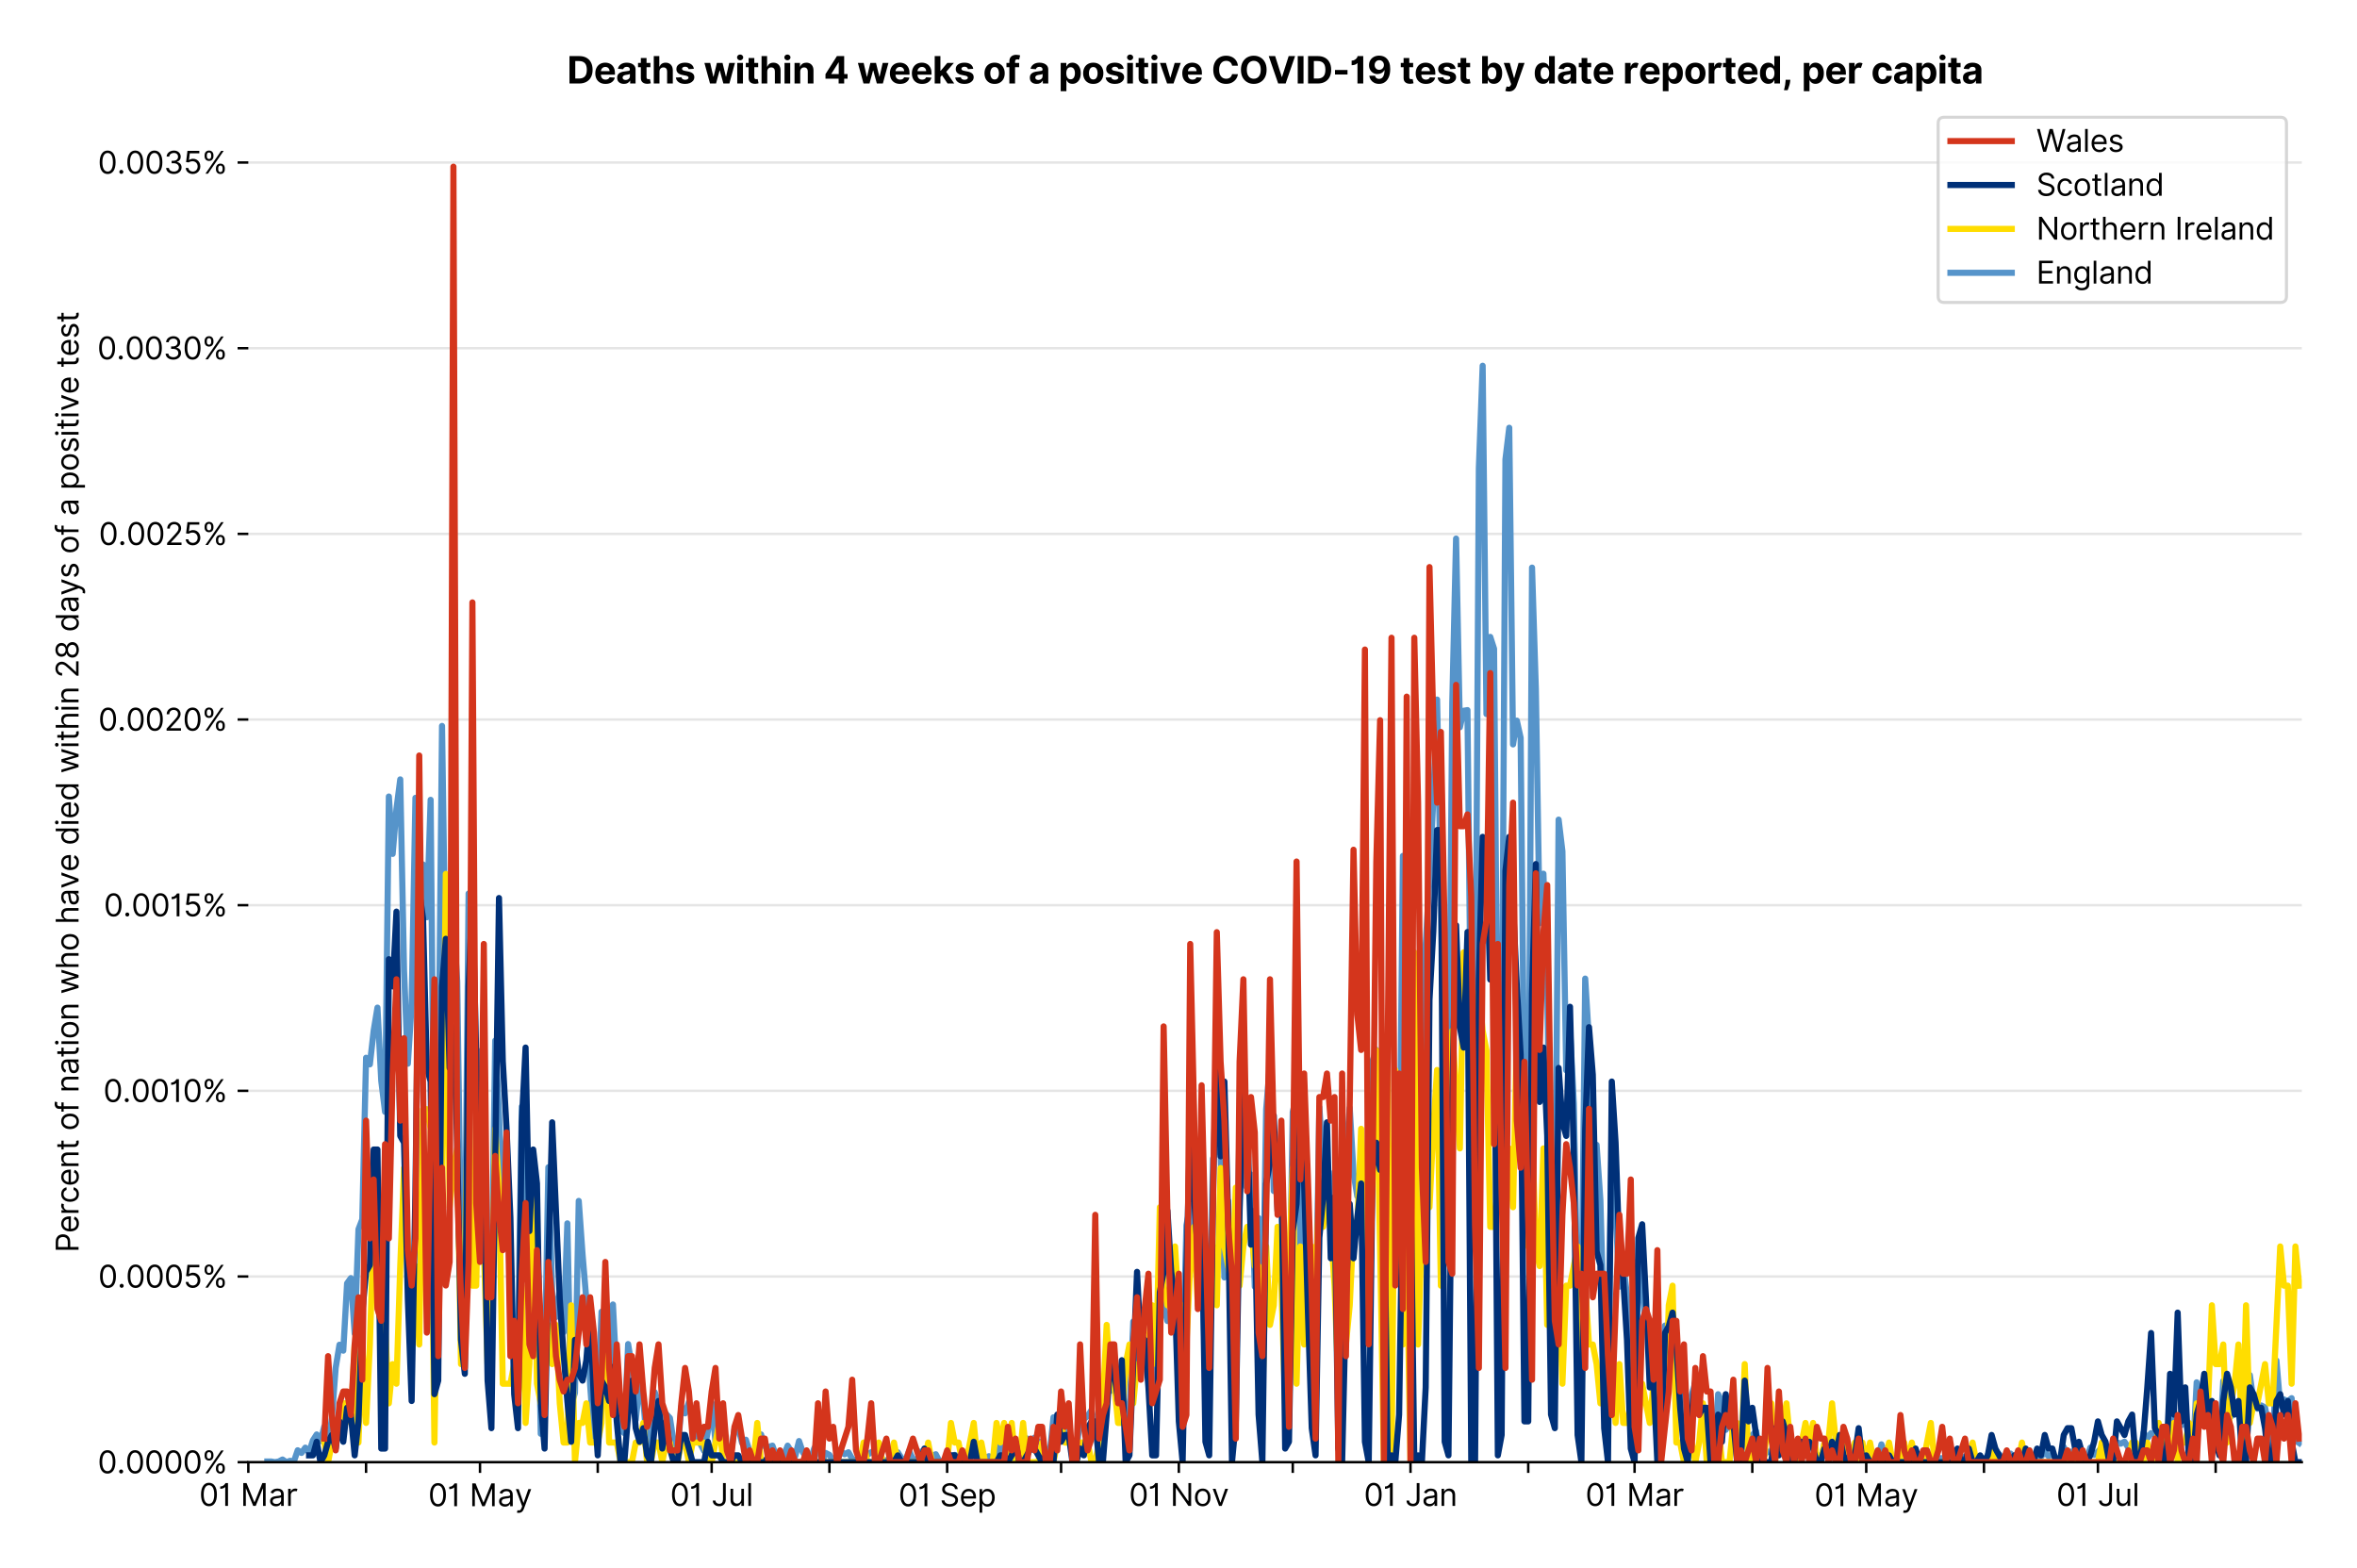 <?xml version="1.0" encoding="utf-8" standalone="no"?>
<!DOCTYPE svg PUBLIC "-//W3C//DTD SVG 1.1//EN"
  "http://www.w3.org/Graphics/SVG/1.1/DTD/svg11.dtd">
<svg version="1.1" viewBox="0 0 768.577 511.234" xmlns="http://www.w3.org/2000/svg" xmlns:xlink="http://www.w3.org/1999/xlink">
 <defs>
  <style type="text/css">*{stroke-linecap:butt;stroke-linejoin:round;}</style>
 </defs>
 <g id="figure_1">
  <g id="patch_1">
   <path d="M 0 511.234 
L 768.577 511.234 
L 768.577 0 
L 0 0 
z
" style="fill:#ffffff;"/>
  </g>
  <g id="axes_1">
   <g id="patch_2">
    <path d="M 80.977 476.745 
L 750.577 476.745 
L 750.577 33.225 
L 80.977 33.225 
z
" style="fill:#ffffff;"/>
   </g>
   <g id="matplotlib.axis_1">
    <g id="xtick_1">
     <g id="line2d_1">
      <defs>
       <path d="M 0 0 
L 0 3.5 
" id="m3050645f99" style="stroke:#000000;stroke-width:0.8;"/>
      </defs>
      <g>
       <use style="stroke:#000000;stroke-width:0.8;" x="80.977" xlink:href="#m3050645f99" y="476.745"/>
      </g>
     </g>
     <g id="text_1">
      <!-- 01 Mar -->
      <g transform="translate(64.94 491.018)scale(0.1 -0.1)">
       <defs>
        <path d="M 2000 -64 
Q 1230 -64 806 561 
Q 382 1186 382 2327 
Q 382 3459 809 4088 
Q 1236 4718 2000 4718 
Q 2764 4718 3191 4088 
Q 3618 3459 3618 2327 
Q 3618 1186 3194 561 
Q 2771 -64 2000 -64 
z
M 2000 436 
Q 2509 436 2791 927 
Q 3073 1418 3073 2327 
Q 3073 3234 2789 3730 
Q 2505 4227 2000 4227 
Q 1496 4227 1211 3730 
Q 927 3234 927 2327 
Q 927 1418 1210 927 
Q 1493 436 2000 436 
z
" id="Inter-Regular-30" transform="scale(0.016)"/>
        <path d="M 1973 4655 
L 1973 0 
L 1409 0 
L 1409 3836 
L 1373 3836 
Q 1341 3773 1209 3692 
Q 1077 3611 868 3551 
Q 659 3491 391 3491 
L 391 3964 
Q 661 3964 859 4061 
Q 1057 4159 1190 4291 
Q 1323 4423 1392 4529 
Q 1461 4636 1473 4655 
L 1973 4655 
z
" id="Inter-Regular-31" transform="scale(0.016)"/>
        <path id="Inter-Regular-20" transform="scale(0.016)"/>
        <path d="M 564 4655 
L 1236 4655 
L 2818 791 
L 2873 791 
L 4455 4655 
L 5127 4655 
L 5127 0 
L 4600 0 
L 4600 3536 
L 4555 3536 
L 3100 0 
L 2591 0 
L 1136 3536 
L 1091 3536 
L 1091 0 
L 564 0 
L 564 4655 
z
" id="Inter-Regular-4d" transform="scale(0.016)"/>
        <path d="M 1518 -82 
Q 1186 -82 916 44 
Q 646 170 486 410 
Q 327 650 327 991 
Q 327 1291 445 1478 
Q 564 1666 761 1773 
Q 959 1880 1199 1933 
Q 1439 1986 1682 2018 
Q 2000 2059 2199 2080 
Q 2398 2102 2490 2154 
Q 2582 2207 2582 2336 
L 2582 2355 
Q 2582 2691 2399 2877 
Q 2216 3064 1846 3064 
Q 1461 3064 1243 2895 
Q 1025 2727 936 2536 
L 427 2718 
Q 564 3036 792 3214 
Q 1021 3393 1292 3464 
Q 1564 3536 1827 3536 
Q 1996 3536 2215 3496 
Q 2434 3457 2640 3334 
Q 2846 3211 2982 2963 
Q 3118 2716 3118 2300 
L 3118 0 
L 2582 0 
L 2582 473 
L 2555 473 
Q 2500 359 2373 229 
Q 2246 100 2034 9 
Q 1823 -82 1518 -82 
z
M 1600 400 
Q 1918 400 2137 525 
Q 2357 650 2469 847 
Q 2582 1045 2582 1264 
L 2582 1755 
Q 2548 1714 2433 1681 
Q 2318 1648 2169 1624 
Q 2021 1600 1881 1583 
Q 1741 1566 1655 1555 
Q 1446 1527 1265 1467 
Q 1084 1407 974 1287 
Q 864 1168 864 964 
Q 864 684 1072 542 
Q 1280 400 1600 400 
z
" id="Inter-Regular-61" transform="scale(0.016)"/>
        <path d="M 491 0 
L 491 3491 
L 1009 3491 
L 1009 2964 
L 1046 2964 
Q 1139 3223 1389 3384 
Q 1639 3545 1955 3545 
Q 2100 3545 2209 3511 
Q 2318 3477 2400 3418 
L 2218 2964 
Q 2161 2993 2085 3010 
Q 2009 3027 1909 3027 
Q 1527 3027 1277 2794 
Q 1027 2561 1027 2209 
L 1027 0 
L 491 0 
z
" id="Inter-Regular-72" transform="scale(0.016)"/>
       </defs>
       <use xlink:href="#Inter-Regular-30"/>
       <use x="62.5" xlink:href="#Inter-Regular-31"/>
       <use x="106.676" xlink:href="#Inter-Regular-20"/>
       <use x="134.801" xlink:href="#Inter-Regular-4d"/>
       <use x="225.994" xlink:href="#Inter-Regular-61"/>
       <use x="282.386" xlink:href="#Inter-Regular-72"/>
      </g>
     </g>
    </g>
    <g id="xtick_2">
     <g id="line2d_2">
      <g>
       <use style="stroke:#000000;stroke-width:0.8;" x="119.368" xlink:href="#m3050645f99" y="476.745"/>
      </g>
     </g>
    </g>
    <g id="xtick_3">
     <g id="line2d_3">
      <g>
       <use style="stroke:#000000;stroke-width:0.8;" x="156.521" xlink:href="#m3050645f99" y="476.745"/>
      </g>
     </g>
     <g id="text_2">
      <!-- 01 May -->
      <g transform="translate(139.618 491.117)scale(0.1 -0.1)">
       <defs>
        <path d="M 818 -1355 
Q 682 -1355 575 -1333 
Q 468 -1311 427 -1291 
L 564 -818 
Q 857 -893 1053 -814 
Q 1250 -736 1391 -345 
L 1509 -18 
L 218 3491 
L 800 3491 
L 1764 709 
L 1800 709 
L 2764 3491 
L 3346 3491 
L 1846 -564 
Q 1550 -1355 818 -1355 
z
" id="Inter-Regular-79" transform="scale(0.016)"/>
       </defs>
       <use xlink:href="#Inter-Regular-30"/>
       <use x="62.5" xlink:href="#Inter-Regular-31"/>
       <use x="106.676" xlink:href="#Inter-Regular-20"/>
       <use x="134.801" xlink:href="#Inter-Regular-4d"/>
       <use x="225.994" xlink:href="#Inter-Regular-61"/>
       <use x="282.386" xlink:href="#Inter-Regular-79"/>
      </g>
     </g>
    </g>
    <g id="xtick_4">
     <g id="line2d_4">
      <g>
       <use style="stroke:#000000;stroke-width:0.8;" x="194.913" xlink:href="#m3050645f99" y="476.745"/>
      </g>
     </g>
    </g>
    <g id="xtick_5">
     <g id="line2d_5">
      <g>
       <use style="stroke:#000000;stroke-width:0.8;" x="232.066" xlink:href="#m3050645f99" y="476.745"/>
      </g>
     </g>
     <g id="text_3">
      <!-- 01 Jul -->
      <g transform="translate(218.522 491.018)scale(0.1 -0.1)">
       <defs>
        <path d="M 2346 4655 
L 2909 4655 
L 2909 1327 
Q 2909 657 2549 296 
Q 2189 -64 1582 -64 
Q 1200 -64 902 76 
Q 605 216 434 475 
Q 264 734 264 1091 
L 818 1091 
Q 818 795 1034 615 
Q 1250 436 1582 436 
Q 1948 436 2147 664 
Q 2346 893 2346 1327 
L 2346 4655 
z
" id="Inter-Regular-4a" transform="scale(0.016)"/>
        <path d="M 2691 1427 
L 2691 3491 
L 3227 3491 
L 3227 0 
L 2691 0 
L 2691 591 
L 2655 591 
Q 2532 325 2273 140 
Q 2014 -45 1618 -45 
Q 1127 -45 809 280 
Q 491 605 491 1273 
L 491 3491 
L 1027 3491 
L 1027 1309 
Q 1027 927 1242 700 
Q 1457 473 1791 473 
Q 1991 473 2199 575 
Q 2407 677 2549 888 
Q 2691 1100 2691 1427 
z
" id="Inter-Regular-75" transform="scale(0.016)"/>
        <path d="M 1027 4655 
L 1027 0 
L 491 0 
L 491 4655 
L 1027 4655 
z
" id="Inter-Regular-6c" transform="scale(0.016)"/>
       </defs>
       <use xlink:href="#Inter-Regular-30"/>
       <use x="62.5" xlink:href="#Inter-Regular-31"/>
       <use x="106.676" xlink:href="#Inter-Regular-20"/>
       <use x="134.801" xlink:href="#Inter-Regular-4a"/>
       <use x="189.063" xlink:href="#Inter-Regular-75"/>
       <use x="247.159" xlink:href="#Inter-Regular-6c"/>
      </g>
     </g>
    </g>
    <g id="xtick_6">
     <g id="line2d_6">
      <g>
       <use style="stroke:#000000;stroke-width:0.8;" x="270.458" xlink:href="#m3050645f99" y="476.745"/>
      </g>
     </g>
    </g>
    <g id="xtick_7">
     <g id="line2d_7">
      <g>
       <use style="stroke:#000000;stroke-width:0.8;" x="308.849" xlink:href="#m3050645f99" y="476.745"/>
      </g>
     </g>
     <g id="text_4">
      <!-- 01 Sep -->
      <g transform="translate(292.962 491.117)scale(0.1 -0.1)">
       <defs>
        <path d="M 3109 3491 
Q 3068 3836 2777 4027 
Q 2486 4218 2064 4218 
Q 1600 4218 1318 3999 
Q 1036 3780 1036 3445 
Q 1036 3195 1189 3042 
Q 1343 2889 1553 2803 
Q 1764 2718 1936 2673 
L 2409 2545 
Q 2591 2498 2815 2414 
Q 3039 2330 3244 2185 
Q 3450 2041 3584 1816 
Q 3718 1591 3718 1264 
Q 3718 886 3521 581 
Q 3325 277 2949 97 
Q 2573 -82 2036 -82 
Q 1286 -82 845 272 
Q 405 627 364 1200 
L 946 1200 
Q 968 936 1124 764 
Q 1280 593 1519 510 
Q 1759 427 2036 427 
Q 2359 427 2616 533 
Q 2873 639 3023 828 
Q 3173 1018 3173 1273 
Q 3173 1505 3043 1650 
Q 2914 1795 2702 1886 
Q 2491 1977 2246 2045 
L 1673 2209 
Q 1127 2366 809 2657 
Q 491 2948 491 3418 
Q 491 3809 703 4101 
Q 916 4393 1276 4555 
Q 1636 4718 2082 4718 
Q 2532 4718 2882 4558 
Q 3232 4398 3437 4120 
Q 3643 3843 3655 3491 
L 3109 3491 
z
" id="Inter-Regular-53" transform="scale(0.016)"/>
        <path d="M 1955 -73 
Q 1450 -73 1085 151 
Q 721 375 524 778 
Q 327 1182 327 1718 
Q 327 2255 524 2665 
Q 721 3075 1074 3305 
Q 1427 3536 1900 3536 
Q 2173 3536 2439 3445 
Q 2705 3355 2923 3151 
Q 3141 2948 3270 2614 
Q 3400 2280 3400 1791 
L 3400 1564 
L 866 1564 
Q 884 1005 1183 707 
Q 1482 409 1955 409 
Q 2271 409 2498 545 
Q 2725 682 2827 955 
L 3346 809 
Q 3223 414 2854 170 
Q 2486 -73 1955 -73 
z
M 866 2027 
L 2855 2027 
Q 2855 2470 2595 2762 
Q 2336 3055 1900 3055 
Q 1593 3055 1368 2911 
Q 1143 2768 1013 2533 
Q 884 2298 866 2027 
z
" id="Inter-Regular-65" transform="scale(0.016)"/>
        <path d="M 491 -1309 
L 491 3491 
L 1009 3491 
L 1009 2936 
L 1073 2936 
Q 1132 3027 1237 3169 
Q 1343 3311 1542 3423 
Q 1741 3536 2082 3536 
Q 2523 3536 2859 3315 
Q 3196 3095 3384 2690 
Q 3573 2286 3573 1736 
Q 3573 1182 3384 776 
Q 3196 370 2861 148 
Q 2527 -73 2091 -73 
Q 1755 -73 1552 39 
Q 1350 152 1241 296 
Q 1132 441 1073 536 
L 1027 536 
L 1027 -1309 
L 491 -1309 
z
M 1018 1745 
Q 1018 1152 1276 780 
Q 1534 409 2018 409 
Q 2355 409 2581 587 
Q 2807 766 2921 1069 
Q 3036 1373 3036 1745 
Q 3036 2114 2923 2410 
Q 2811 2707 2585 2881 
Q 2359 3055 2018 3055 
Q 1527 3055 1272 2693 
Q 1018 2332 1018 1745 
z
" id="Inter-Regular-70" transform="scale(0.016)"/>
       </defs>
       <use xlink:href="#Inter-Regular-30"/>
       <use x="62.5" xlink:href="#Inter-Regular-31"/>
       <use x="106.676" xlink:href="#Inter-Regular-20"/>
       <use x="134.801" xlink:href="#Inter-Regular-53"/>
       <use x="198.58" xlink:href="#Inter-Regular-65"/>
       <use x="256.818" xlink:href="#Inter-Regular-70"/>
      </g>
     </g>
    </g>
    <g id="xtick_8">
     <g id="line2d_8">
      <g>
       <use style="stroke:#000000;stroke-width:0.8;" x="346.002" xlink:href="#m3050645f99" y="476.745"/>
      </g>
     </g>
    </g>
    <g id="xtick_9">
     <g id="line2d_9">
      <g>
       <use style="stroke:#000000;stroke-width:0.8;" x="384.394" xlink:href="#m3050645f99" y="476.745"/>
      </g>
     </g>
     <g id="text_5">
      <!-- 01 Nov -->
      <g transform="translate(368.123 491.018)scale(0.1 -0.1)">
       <defs>
        <path d="M 4255 4655 
L 4255 0 
L 3709 0 
L 1173 3655 
L 1127 3655 
L 1127 0 
L 564 0 
L 564 4655 
L 1109 4655 
L 3655 991 
L 3700 991 
L 3700 4655 
L 4255 4655 
z
" id="Inter-Regular-4e" transform="scale(0.016)"/>
        <path d="M 1909 -73 
Q 1436 -73 1080 152 
Q 725 377 526 781 
Q 327 1186 327 1727 
Q 327 2273 526 2679 
Q 725 3086 1080 3311 
Q 1436 3536 1909 3536 
Q 2382 3536 2737 3311 
Q 3093 3086 3292 2679 
Q 3491 2273 3491 1727 
Q 3491 1186 3292 781 
Q 3093 377 2737 152 
Q 2382 -73 1909 -73 
z
M 1909 409 
Q 2268 409 2500 593 
Q 2732 777 2843 1077 
Q 2955 1377 2955 1727 
Q 2955 2077 2843 2379 
Q 2732 2682 2500 2868 
Q 2268 3055 1909 3055 
Q 1550 3055 1318 2868 
Q 1086 2682 975 2379 
Q 864 2077 864 1727 
Q 864 1377 975 1077 
Q 1086 777 1318 593 
Q 1550 409 1909 409 
z
" id="Inter-Regular-6f" transform="scale(0.016)"/>
        <path d="M 3346 3491 
L 2055 0 
L 1509 0 
L 218 3491 
L 800 3491 
L 1764 709 
L 1800 709 
L 2764 3491 
L 3346 3491 
z
" id="Inter-Regular-76" transform="scale(0.016)"/>
       </defs>
       <use xlink:href="#Inter-Regular-30"/>
       <use x="62.5" xlink:href="#Inter-Regular-31"/>
       <use x="106.676" xlink:href="#Inter-Regular-20"/>
       <use x="134.801" xlink:href="#Inter-Regular-4e"/>
       <use x="210.085" xlink:href="#Inter-Regular-6f"/>
       <use x="269.744" xlink:href="#Inter-Regular-76"/>
      </g>
     </g>
    </g>
    <g id="xtick_10">
     <g id="line2d_10">
      <g>
       <use style="stroke:#000000;stroke-width:0.8;" x="421.547" xlink:href="#m3050645f99" y="476.745"/>
      </g>
     </g>
    </g>
    <g id="xtick_11">
     <g id="line2d_11">
      <g>
       <use style="stroke:#000000;stroke-width:0.8;" x="459.939" xlink:href="#m3050645f99" y="476.745"/>
      </g>
     </g>
     <g id="text_6">
      <!-- 01 Jan -->
      <g transform="translate(444.739 491.018)scale(0.1 -0.1)">
       <defs>
        <path d="M 1027 2100 
L 1027 0 
L 491 0 
L 491 3491 
L 1009 3491 
L 1009 2945 
L 1055 2945 
Q 1177 3211 1427 3373 
Q 1677 3536 2073 3536 
Q 2602 3536 2928 3211 
Q 3255 2886 3255 2218 
L 3255 0 
L 2718 0 
L 2718 2182 
Q 2718 2593 2504 2824 
Q 2291 3055 1918 3055 
Q 1534 3055 1280 2806 
Q 1027 2557 1027 2100 
z
" id="Inter-Regular-6e" transform="scale(0.016)"/>
       </defs>
       <use xlink:href="#Inter-Regular-30"/>
       <use x="62.5" xlink:href="#Inter-Regular-31"/>
       <use x="106.676" xlink:href="#Inter-Regular-20"/>
       <use x="134.801" xlink:href="#Inter-Regular-4a"/>
       <use x="189.063" xlink:href="#Inter-Regular-61"/>
       <use x="245.455" xlink:href="#Inter-Regular-6e"/>
      </g>
     </g>
    </g>
    <g id="xtick_12">
     <g id="line2d_12">
      <g>
       <use style="stroke:#000000;stroke-width:0.8;" x="498.33" xlink:href="#m3050645f99" y="476.745"/>
      </g>
     </g>
    </g>
    <g id="xtick_13">
     <g id="line2d_13">
      <g>
       <use style="stroke:#000000;stroke-width:0.8;" x="533.006" xlink:href="#m3050645f99" y="476.745"/>
      </g>
     </g>
     <g id="text_7">
      <!-- 01 Mar -->
      <g transform="translate(516.97 491.018)scale(0.1 -0.1)">
       <use xlink:href="#Inter-Regular-30"/>
       <use x="62.5" xlink:href="#Inter-Regular-31"/>
       <use x="106.676" xlink:href="#Inter-Regular-20"/>
       <use x="134.801" xlink:href="#Inter-Regular-4d"/>
       <use x="225.994" xlink:href="#Inter-Regular-61"/>
       <use x="282.386" xlink:href="#Inter-Regular-72"/>
      </g>
     </g>
    </g>
    <g id="xtick_14">
     <g id="line2d_14">
      <g>
       <use style="stroke:#000000;stroke-width:0.8;" x="571.398" xlink:href="#m3050645f99" y="476.745"/>
      </g>
     </g>
    </g>
    <g id="xtick_15">
     <g id="line2d_15">
      <g>
       <use style="stroke:#000000;stroke-width:0.8;" x="608.551" xlink:href="#m3050645f99" y="476.745"/>
      </g>
     </g>
     <g id="text_8">
      <!-- 01 May -->
      <g transform="translate(591.648 491.117)scale(0.1 -0.1)">
       <use xlink:href="#Inter-Regular-30"/>
       <use x="62.5" xlink:href="#Inter-Regular-31"/>
       <use x="106.676" xlink:href="#Inter-Regular-20"/>
       <use x="134.801" xlink:href="#Inter-Regular-4d"/>
       <use x="225.994" xlink:href="#Inter-Regular-61"/>
       <use x="282.386" xlink:href="#Inter-Regular-79"/>
      </g>
     </g>
    </g>
    <g id="xtick_16">
     <g id="line2d_16">
      <g>
       <use style="stroke:#000000;stroke-width:0.8;" x="646.943" xlink:href="#m3050645f99" y="476.745"/>
      </g>
     </g>
    </g>
    <g id="xtick_17">
     <g id="line2d_17">
      <g>
       <use style="stroke:#000000;stroke-width:0.8;" x="684.096" xlink:href="#m3050645f99" y="476.745"/>
      </g>
     </g>
     <g id="text_9">
      <!-- 01 Jul -->
      <g transform="translate(670.552 491.018)scale(0.1 -0.1)">
       <use xlink:href="#Inter-Regular-30"/>
       <use x="62.5" xlink:href="#Inter-Regular-31"/>
       <use x="106.676" xlink:href="#Inter-Regular-20"/>
       <use x="134.801" xlink:href="#Inter-Regular-4a"/>
       <use x="189.063" xlink:href="#Inter-Regular-75"/>
       <use x="247.159" xlink:href="#Inter-Regular-6c"/>
      </g>
     </g>
    </g>
    <g id="xtick_18">
     <g id="line2d_18">
      <g>
       <use style="stroke:#000000;stroke-width:0.8;" x="722.487" xlink:href="#m3050645f99" y="476.745"/>
      </g>
     </g>
    </g>
   </g>
   <g id="matplotlib.axis_2">
    <g id="ytick_1">
     <g id="line2d_19">
      <path clip-path="url(#pdebd4d3b01)" d="M 80.977 476.745 
L 750.577 476.745 
" style="fill:none;stroke:#e5e5e5;stroke-linecap:square;stroke-width:0.8;"/>
     </g>
     <g id="line2d_20">
      <defs>
       <path d="M 0 0 
L -3.5 0 
" id="m2869e2838c" style="stroke:#000000;stroke-width:0.8;"/>
      </defs>
      <g>
       <use style="stroke:#000000;stroke-width:0.8;" x="80.977" xlink:href="#m2869e2838c" y="476.745"/>
      </g>
     </g>
     <g id="text_10">
      <!-- 0.0000% -->
      <g transform="translate(31.845 480.382)scale(0.1 -0.1)">
       <defs>
        <path d="M 882 -36 
Q 714 -36 593 84 
Q 473 205 473 373 
Q 473 541 593 661 
Q 714 782 882 782 
Q 1050 782 1170 661 
Q 1291 541 1291 373 
Q 1291 205 1170 84 
Q 1050 -36 882 -36 
z
" id="Inter-Regular-2e" transform="scale(0.016)"/>
        <path d="M 2855 873 
L 2855 1118 
Q 2855 1373 2960 1585 
Q 3066 1798 3269 1926 
Q 3473 2055 3764 2055 
Q 4059 2055 4259 1926 
Q 4459 1798 4561 1585 
Q 4664 1373 4664 1118 
L 4664 873 
Q 4664 618 4560 405 
Q 4457 193 4256 64 
Q 4055 -64 3764 -64 
Q 3468 -64 3266 64 
Q 3064 193 2959 405 
Q 2855 618 2855 873 
z
M 536 3536 
L 536 3782 
Q 536 4036 642 4248 
Q 748 4461 951 4589 
Q 1155 4718 1446 4718 
Q 1741 4718 1941 4589 
Q 2141 4461 2243 4248 
Q 2346 4036 2346 3782 
L 2346 3536 
Q 2346 3282 2242 3069 
Q 2139 2857 1937 2728 
Q 1736 2600 1446 2600 
Q 1150 2600 948 2728 
Q 746 2857 641 3069 
Q 536 3282 536 3536 
z
M 709 0 
L 3909 4655 
L 4427 4655 
L 1227 0 
L 709 0 
z
M 3318 1118 
L 3318 873 
Q 3318 661 3418 494 
Q 3518 327 3764 327 
Q 4002 327 4101 494 
Q 4200 661 4200 873 
L 4200 1118 
Q 4200 1330 4104 1497 
Q 4009 1664 3764 1664 
Q 3525 1664 3421 1497 
Q 3318 1330 3318 1118 
z
M 1000 3782 
L 1000 3536 
Q 1000 3325 1100 3158 
Q 1200 2991 1446 2991 
Q 1684 2991 1783 3158 
Q 1882 3325 1882 3536 
L 1882 3782 
Q 1882 3993 1786 4160 
Q 1691 4327 1446 4327 
Q 1207 4327 1103 4160 
Q 1000 3993 1000 3782 
z
" id="Inter-Regular-25" transform="scale(0.016)"/>
       </defs>
       <use xlink:href="#Inter-Regular-30"/>
       <use x="62.5" xlink:href="#Inter-Regular-2e"/>
       <use x="90.057" xlink:href="#Inter-Regular-30"/>
       <use x="152.557" xlink:href="#Inter-Regular-30"/>
       <use x="215.057" xlink:href="#Inter-Regular-30"/>
       <use x="277.557" xlink:href="#Inter-Regular-30"/>
       <use x="340.057" xlink:href="#Inter-Regular-25"/>
      </g>
     </g>
    </g>
    <g id="ytick_2">
     <g id="line2d_21">
      <path clip-path="url(#pdebd4d3b01)" d="M 80.977 416.21 
L 750.577 416.21 
" style="fill:none;stroke:#e5e5e5;stroke-linecap:square;stroke-width:0.8;"/>
     </g>
     <g id="line2d_22">
      <g>
       <use style="stroke:#000000;stroke-width:0.8;" x="80.977" xlink:href="#m2869e2838c" y="416.21"/>
      </g>
     </g>
     <g id="text_11">
      <!-- 0.0005% -->
      <g transform="translate(32.016 419.846)scale(0.1 -0.1)">
       <defs>
        <path d="M 1936 -64 
Q 1536 -64 1216 95 
Q 896 255 702 532 
Q 509 809 491 1164 
L 1036 1164 
Q 1068 848 1324 642 
Q 1580 436 1936 436 
Q 2223 436 2447 570 
Q 2671 705 2799 940 
Q 2927 1175 2927 1473 
Q 2927 1777 2794 2017 
Q 2661 2257 2429 2395 
Q 2198 2534 1900 2536 
Q 1686 2539 1461 2472 
Q 1236 2405 1091 2300 
L 564 2364 
L 846 4655 
L 3264 4655 
L 3264 4155 
L 1318 4155 
L 1155 2782 
L 1182 2782 
Q 1325 2895 1541 2970 
Q 1757 3045 1991 3045 
Q 2418 3045 2753 2842 
Q 3089 2639 3281 2286 
Q 3473 1934 3473 1482 
Q 3473 1036 3274 687 
Q 3075 339 2727 137 
Q 2380 -64 1936 -64 
z
" id="Inter-Regular-35" transform="scale(0.016)"/>
       </defs>
       <use xlink:href="#Inter-Regular-30"/>
       <use x="62.5" xlink:href="#Inter-Regular-2e"/>
       <use x="90.057" xlink:href="#Inter-Regular-30"/>
       <use x="152.557" xlink:href="#Inter-Regular-30"/>
       <use x="215.057" xlink:href="#Inter-Regular-30"/>
       <use x="277.557" xlink:href="#Inter-Regular-35"/>
       <use x="338.352" xlink:href="#Inter-Regular-25"/>
      </g>
     </g>
    </g>
    <g id="ytick_3">
     <g id="line2d_23">
      <path clip-path="url(#pdebd4d3b01)" d="M 80.977 355.674 
L 750.577 355.674 
" style="fill:none;stroke:#e5e5e5;stroke-linecap:square;stroke-width:0.8;"/>
     </g>
     <g id="line2d_24">
      <g>
       <use style="stroke:#000000;stroke-width:0.8;" x="80.977" xlink:href="#m2869e2838c" y="355.674"/>
      </g>
     </g>
     <g id="text_12">
      <!-- 0.0010% -->
      <g transform="translate(33.678 359.311)scale(0.1 -0.1)">
       <use xlink:href="#Inter-Regular-30"/>
       <use x="62.5" xlink:href="#Inter-Regular-2e"/>
       <use x="90.057" xlink:href="#Inter-Regular-30"/>
       <use x="152.557" xlink:href="#Inter-Regular-30"/>
       <use x="215.057" xlink:href="#Inter-Regular-31"/>
       <use x="259.233" xlink:href="#Inter-Regular-30"/>
       <use x="321.733" xlink:href="#Inter-Regular-25"/>
      </g>
     </g>
    </g>
    <g id="ytick_4">
     <g id="line2d_25">
      <path clip-path="url(#pdebd4d3b01)" d="M 80.977 295.139 
L 750.577 295.139 
" style="fill:none;stroke:#e5e5e5;stroke-linecap:square;stroke-width:0.8;"/>
     </g>
     <g id="line2d_26">
      <g>
       <use style="stroke:#000000;stroke-width:0.8;" x="80.977" xlink:href="#m2869e2838c" y="295.139"/>
      </g>
     </g>
     <g id="text_13">
      <!-- 0.0015% -->
      <g transform="translate(33.848 298.776)scale(0.1 -0.1)">
       <use xlink:href="#Inter-Regular-30"/>
       <use x="62.5" xlink:href="#Inter-Regular-2e"/>
       <use x="90.057" xlink:href="#Inter-Regular-30"/>
       <use x="152.557" xlink:href="#Inter-Regular-30"/>
       <use x="215.057" xlink:href="#Inter-Regular-31"/>
       <use x="259.233" xlink:href="#Inter-Regular-35"/>
       <use x="320.028" xlink:href="#Inter-Regular-25"/>
      </g>
     </g>
    </g>
    <g id="ytick_5">
     <g id="line2d_27">
      <path clip-path="url(#pdebd4d3b01)" d="M 80.977 234.604 
L 750.577 234.604 
" style="fill:none;stroke:#e5e5e5;stroke-linecap:square;stroke-width:0.8;"/>
     </g>
     <g id="line2d_28">
      <g>
       <use style="stroke:#000000;stroke-width:0.8;" x="80.977" xlink:href="#m2869e2838c" y="234.604"/>
      </g>
     </g>
     <g id="text_14">
      <!-- 0.0020% -->
      <g transform="translate(32.044 238.241)scale(0.1 -0.1)">
       <defs>
        <path d="M 482 0 
L 482 409 
L 2018 2091 
Q 2289 2386 2464 2605 
Q 2639 2825 2724 3019 
Q 2809 3214 2809 3427 
Q 2809 3795 2553 4011 
Q 2298 4227 1918 4227 
Q 1514 4227 1275 3985 
Q 1036 3743 1036 3345 
L 500 3345 
Q 500 3755 688 4064 
Q 877 4373 1203 4545 
Q 1530 4718 1936 4718 
Q 2346 4718 2661 4545 
Q 2977 4373 3156 4079 
Q 3336 3786 3336 3427 
Q 3336 3170 3244 2926 
Q 3152 2682 2926 2383 
Q 2700 2084 2300 1655 
L 1255 536 
L 1255 500 
L 3418 500 
L 3418 0 
L 482 0 
z
" id="Inter-Regular-32" transform="scale(0.016)"/>
       </defs>
       <use xlink:href="#Inter-Regular-30"/>
       <use x="62.5" xlink:href="#Inter-Regular-2e"/>
       <use x="90.057" xlink:href="#Inter-Regular-30"/>
       <use x="152.557" xlink:href="#Inter-Regular-30"/>
       <use x="215.057" xlink:href="#Inter-Regular-32"/>
       <use x="275.568" xlink:href="#Inter-Regular-30"/>
       <use x="338.068" xlink:href="#Inter-Regular-25"/>
      </g>
     </g>
    </g>
    <g id="ytick_6">
     <g id="line2d_29">
      <path clip-path="url(#pdebd4d3b01)" d="M 80.977 174.069 
L 750.577 174.069 
" style="fill:none;stroke:#e5e5e5;stroke-linecap:square;stroke-width:0.8;"/>
     </g>
     <g id="line2d_30">
      <g>
       <use style="stroke:#000000;stroke-width:0.8;" x="80.977" xlink:href="#m2869e2838c" y="174.069"/>
      </g>
     </g>
     <g id="text_15">
      <!-- 0.0025% -->
      <g transform="translate(32.214 177.705)scale(0.1 -0.1)">
       <use xlink:href="#Inter-Regular-30"/>
       <use x="62.5" xlink:href="#Inter-Regular-2e"/>
       <use x="90.057" xlink:href="#Inter-Regular-30"/>
       <use x="152.557" xlink:href="#Inter-Regular-30"/>
       <use x="215.057" xlink:href="#Inter-Regular-32"/>
       <use x="275.568" xlink:href="#Inter-Regular-35"/>
       <use x="336.364" xlink:href="#Inter-Regular-25"/>
      </g>
     </g>
    </g>
    <g id="ytick_7">
     <g id="line2d_31">
      <path clip-path="url(#pdebd4d3b01)" d="M 80.977 113.533 
L 750.577 113.533 
" style="fill:none;stroke:#e5e5e5;stroke-linecap:square;stroke-width:0.8;"/>
     </g>
     <g id="line2d_32">
      <g>
       <use style="stroke:#000000;stroke-width:0.8;" x="80.977" xlink:href="#m2869e2838c" y="113.533"/>
      </g>
     </g>
     <g id="text_16">
      <!-- 0.0030% -->
      <g transform="translate(31.731 117.17)scale(0.1 -0.1)">
       <defs>
        <path d="M 2055 -64 
Q 1605 -64 1253 90 
Q 902 245 696 521 
Q 491 798 473 1164 
L 1046 1164 
Q 1071 827 1356 631 
Q 1641 436 2046 436 
Q 2493 436 2783 664 
Q 3073 893 3073 1264 
Q 3073 1650 2787 1893 
Q 2502 2136 1973 2136 
L 1600 2136 
L 1600 2636 
L 1973 2636 
Q 2386 2636 2647 2856 
Q 2909 3077 2909 3445 
Q 2909 3798 2679 4012 
Q 2450 4227 2064 4227 
Q 1823 4227 1610 4139 
Q 1398 4052 1264 3887 
Q 1130 3723 1118 3491 
L 573 3491 
Q 586 3857 793 4133 
Q 1000 4409 1335 4563 
Q 1671 4718 2073 4718 
Q 2505 4718 2814 4544 
Q 3123 4370 3289 4086 
Q 3455 3802 3455 3473 
Q 3455 3080 3249 2802 
Q 3043 2525 2691 2418 
L 2691 2382 
Q 3132 2309 3379 2008 
Q 3627 1707 3627 1264 
Q 3627 884 3421 583 
Q 3216 282 2861 109 
Q 2507 -64 2055 -64 
z
" id="Inter-Regular-33" transform="scale(0.016)"/>
       </defs>
       <use xlink:href="#Inter-Regular-30"/>
       <use x="62.5" xlink:href="#Inter-Regular-2e"/>
       <use x="90.057" xlink:href="#Inter-Regular-30"/>
       <use x="152.557" xlink:href="#Inter-Regular-30"/>
       <use x="215.057" xlink:href="#Inter-Regular-33"/>
       <use x="278.693" xlink:href="#Inter-Regular-30"/>
       <use x="341.193" xlink:href="#Inter-Regular-25"/>
      </g>
     </g>
    </g>
    <g id="ytick_8">
     <g id="line2d_33">
      <path clip-path="url(#pdebd4d3b01)" d="M 80.977 52.998 
L 750.577 52.998 
" style="fill:none;stroke:#e5e5e5;stroke-linecap:square;stroke-width:0.8;"/>
     </g>
     <g id="line2d_34">
      <g>
       <use style="stroke:#000000;stroke-width:0.8;" x="80.977" xlink:href="#m2869e2838c" y="52.998"/>
      </g>
     </g>
     <g id="text_17">
      <!-- 0.0035% -->
      <g transform="translate(31.902 56.635)scale(0.1 -0.1)">
       <use xlink:href="#Inter-Regular-30"/>
       <use x="62.5" xlink:href="#Inter-Regular-2e"/>
       <use x="90.057" xlink:href="#Inter-Regular-30"/>
       <use x="152.557" xlink:href="#Inter-Regular-30"/>
       <use x="215.057" xlink:href="#Inter-Regular-33"/>
       <use x="278.693" xlink:href="#Inter-Regular-35"/>
       <use x="339.489" xlink:href="#Inter-Regular-25"/>
      </g>
     </g>
    </g>
    <g id="text_18">
     <!-- Percent of nation who have died within 28 days of a positive test -->
     <g transform="translate(25.614 408.396)rotate(-90)scale(0.1 -0.1)">
      <defs>
       <path d="M 564 0 
L 564 4655 
L 2136 4655 
Q 2684 4655 3033 4458 
Q 3382 4261 3550 3927 
Q 3718 3593 3718 3182 
Q 3718 2770 3551 2434 
Q 3384 2098 3036 1899 
Q 2689 1700 2146 1700 
L 1127 1700 
L 1127 0 
L 564 0 
z
M 1127 2200 
L 2127 2200 
Q 2689 2200 2926 2482 
Q 3164 2764 3164 3182 
Q 3164 3602 2925 3878 
Q 2686 4155 2118 4155 
L 1127 4155 
L 1127 2200 
z
" id="Inter-Regular-50" transform="scale(0.016)"/>
       <path d="M 1909 -73 
Q 1418 -73 1063 159 
Q 709 391 518 798 
Q 327 1205 327 1727 
Q 327 2259 524 2667 
Q 721 3075 1074 3305 
Q 1427 3536 1900 3536 
Q 2268 3536 2563 3400 
Q 2859 3264 3047 3018 
Q 3236 2773 3282 2445 
L 2746 2445 
Q 2684 2684 2474 2869 
Q 2264 3055 1909 3055 
Q 1439 3055 1151 2697 
Q 864 2339 864 1745 
Q 864 1139 1148 774 
Q 1432 409 1909 409 
Q 2223 409 2447 570 
Q 2671 732 2746 1018 
L 3282 1018 
Q 3236 709 3058 462 
Q 2880 216 2588 71 
Q 2296 -73 1909 -73 
z
" id="Inter-Regular-63" transform="scale(0.016)"/>
       <path d="M 2009 3491 
L 2009 3036 
L 1264 3036 
L 1264 1000 
Q 1264 773 1331 660 
Q 1398 548 1503 510 
Q 1609 473 1727 473 
Q 1816 473 1873 483 
Q 1930 493 1964 500 
L 2073 18 
Q 2018 -2 1920 -23 
Q 1823 -45 1673 -45 
Q 1446 -45 1228 52 
Q 1011 150 869 350 
Q 727 550 727 855 
L 727 3036 
L 200 3036 
L 200 3491 
L 727 3491 
L 727 4327 
L 1264 4327 
L 1264 3491 
L 2009 3491 
z
" id="Inter-Regular-74" transform="scale(0.016)"/>
       <path d="M 2046 3491 
L 2046 3036 
L 1264 3036 
L 1264 0 
L 727 0 
L 727 3036 
L 164 3036 
L 164 3491 
L 727 3491 
L 727 3973 
Q 727 4273 868 4473 
Q 1009 4673 1234 4773 
Q 1459 4873 1709 4873 
Q 1907 4873 2032 4841 
Q 2157 4809 2218 4782 
L 2064 4318 
Q 2023 4332 1951 4352 
Q 1880 4373 1764 4373 
Q 1498 4373 1381 4239 
Q 1264 4105 1264 3845 
L 1264 3491 
L 2046 3491 
z
" id="Inter-Regular-66" transform="scale(0.016)"/>
       <path d="M 491 0 
L 491 3491 
L 1027 3491 
L 1027 0 
L 491 0 
z
M 764 4073 
Q 607 4073 494 4179 
Q 382 4286 382 4436 
Q 382 4586 494 4693 
Q 607 4800 764 4800 
Q 921 4800 1033 4693 
Q 1146 4586 1146 4436 
Q 1146 4286 1033 4179 
Q 921 4073 764 4073 
z
" id="Inter-Regular-69" transform="scale(0.016)"/>
       <path d="M 1282 0 
L 218 3491 
L 782 3491 
L 1536 818 
L 1573 818 
L 2318 3491 
L 2891 3491 
L 3627 827 
L 3664 827 
L 4418 3491 
L 4982 3491 
L 3918 0 
L 3391 0 
L 2627 2682 
L 2573 2682 
L 1809 0 
L 1282 0 
z
" id="Inter-Regular-77" transform="scale(0.016)"/>
       <path d="M 1027 2100 
L 1027 0 
L 491 0 
L 491 4655 
L 1027 4655 
L 1027 2945 
L 1073 2945 
Q 1196 3216 1442 3376 
Q 1689 3536 2100 3536 
Q 2636 3536 2963 3213 
Q 3291 2891 3291 2218 
L 3291 0 
L 2755 0 
L 2755 2182 
Q 2755 2598 2540 2826 
Q 2325 3055 1946 3055 
Q 1548 3055 1287 2806 
Q 1027 2557 1027 2100 
z
" id="Inter-Regular-68" transform="scale(0.016)"/>
       <path d="M 1809 -73 
Q 1373 -73 1039 148 
Q 705 370 516 776 
Q 327 1182 327 1736 
Q 327 2286 516 2690 
Q 705 3095 1041 3315 
Q 1377 3536 1818 3536 
Q 2159 3536 2358 3423 
Q 2557 3311 2662 3169 
Q 2768 3027 2827 2936 
L 2873 2936 
L 2873 4655 
L 3409 4655 
L 3409 0 
L 2891 0 
L 2891 536 
L 2827 536 
Q 2768 441 2659 296 
Q 2550 152 2348 39 
Q 2146 -73 1809 -73 
z
M 1882 409 
Q 2366 409 2624 780 
Q 2882 1152 2882 1745 
Q 2882 2332 2627 2693 
Q 2373 3055 1882 3055 
Q 1541 3055 1315 2881 
Q 1089 2707 976 2410 
Q 864 2114 864 1745 
Q 864 1373 978 1069 
Q 1093 766 1319 587 
Q 1546 409 1882 409 
z
" id="Inter-Regular-64" transform="scale(0.016)"/>
       <path d="M 1973 -64 
Q 1505 -64 1147 103 
Q 789 270 589 564 
Q 389 859 391 1236 
Q 389 1532 507 1783 
Q 625 2034 830 2203 
Q 1036 2373 1291 2418 
L 1291 2445 
Q 957 2532 759 2821 
Q 561 3111 564 3482 
Q 561 3836 743 4115 
Q 925 4395 1244 4556 
Q 1564 4718 1973 4718 
Q 2377 4718 2695 4556 
Q 3014 4395 3197 4115 
Q 3380 3836 3382 3482 
Q 3380 3111 3181 2821 
Q 2982 2532 2655 2445 
L 2655 2418 
Q 2907 2373 3109 2203 
Q 3311 2034 3431 1783 
Q 3552 1532 3555 1236 
Q 3552 859 3351 564 
Q 3150 270 2794 103 
Q 2439 -64 1973 -64 
z
M 1973 436 
Q 2446 436 2722 662 
Q 2998 889 3000 1264 
Q 2998 1527 2864 1729 
Q 2730 1932 2499 2048 
Q 2268 2164 1973 2164 
Q 1675 2164 1442 2048 
Q 1209 1932 1076 1729 
Q 943 1527 946 1264 
Q 943 889 1218 662 
Q 1493 436 1973 436 
z
M 1973 2645 
Q 2348 2645 2591 2864 
Q 2834 3084 2836 3445 
Q 2834 3800 2596 4013 
Q 2359 4227 1973 4227 
Q 1582 4227 1344 4013 
Q 1107 3800 1109 3445 
Q 1107 3084 1349 2864 
Q 1591 2645 1973 2645 
z
" id="Inter-Regular-38" transform="scale(0.016)"/>
       <path d="M 2964 2709 
L 2482 2573 
Q 2411 2755 2245 2914 
Q 2080 3073 1727 3073 
Q 1407 3073 1194 2926 
Q 982 2780 982 2555 
Q 982 2355 1127 2239 
Q 1273 2123 1582 2045 
L 2100 1918 
Q 3027 1691 3027 973 
Q 3027 673 2855 436 
Q 2684 200 2377 63 
Q 2071 -73 1664 -73 
Q 1130 -73 780 159 
Q 430 391 336 836 
L 846 964 
Q 989 400 1655 400 
Q 2030 400 2251 560 
Q 2473 720 2473 945 
Q 2473 1316 1955 1436 
L 1373 1573 
Q 893 1686 669 1926 
Q 446 2166 446 2527 
Q 446 2823 613 3050 
Q 780 3277 1069 3406 
Q 1359 3536 1727 3536 
Q 2246 3536 2542 3309 
Q 2839 3082 2964 2709 
z
" id="Inter-Regular-73" transform="scale(0.016)"/>
      </defs>
      <use xlink:href="#Inter-Regular-50"/>
      <use x="63.494" xlink:href="#Inter-Regular-65"/>
      <use x="121.733" xlink:href="#Inter-Regular-72"/>
      <use x="160.085" xlink:href="#Inter-Regular-63"/>
      <use x="215.909" xlink:href="#Inter-Regular-65"/>
      <use x="274.148" xlink:href="#Inter-Regular-6e"/>
      <use x="332.671" xlink:href="#Inter-Regular-74"/>
      <use x="369.034" xlink:href="#Inter-Regular-20"/>
      <use x="397.159" xlink:href="#Inter-Regular-6f"/>
      <use x="456.818" xlink:href="#Inter-Regular-66"/>
      <use x="492.898" xlink:href="#Inter-Regular-20"/>
      <use x="521.023" xlink:href="#Inter-Regular-6e"/>
      <use x="579.546" xlink:href="#Inter-Regular-61"/>
      <use x="635.938" xlink:href="#Inter-Regular-74"/>
      <use x="672.301" xlink:href="#Inter-Regular-69"/>
      <use x="696.023" xlink:href="#Inter-Regular-6f"/>
      <use x="755.682" xlink:href="#Inter-Regular-6e"/>
      <use x="814.205" xlink:href="#Inter-Regular-20"/>
      <use x="842.33" xlink:href="#Inter-Regular-77"/>
      <use x="923.58" xlink:href="#Inter-Regular-68"/>
      <use x="982.671" xlink:href="#Inter-Regular-6f"/>
      <use x="1042.33" xlink:href="#Inter-Regular-20"/>
      <use x="1070.455" xlink:href="#Inter-Regular-68"/>
      <use x="1129.546" xlink:href="#Inter-Regular-61"/>
      <use x="1185.938" xlink:href="#Inter-Regular-76"/>
      <use x="1241.62" xlink:href="#Inter-Regular-65"/>
      <use x="1299.858" xlink:href="#Inter-Regular-20"/>
      <use x="1327.983" xlink:href="#Inter-Regular-64"/>
      <use x="1390.057" xlink:href="#Inter-Regular-69"/>
      <use x="1413.779" xlink:href="#Inter-Regular-65"/>
      <use x="1472.017" xlink:href="#Inter-Regular-64"/>
      <use x="1534.091" xlink:href="#Inter-Regular-20"/>
      <use x="1562.216" xlink:href="#Inter-Regular-77"/>
      <use x="1643.466" xlink:href="#Inter-Regular-69"/>
      <use x="1667.188" xlink:href="#Inter-Regular-74"/>
      <use x="1703.551" xlink:href="#Inter-Regular-68"/>
      <use x="1762.642" xlink:href="#Inter-Regular-69"/>
      <use x="1786.364" xlink:href="#Inter-Regular-6e"/>
      <use x="1844.887" xlink:href="#Inter-Regular-20"/>
      <use x="1873.012" xlink:href="#Inter-Regular-32"/>
      <use x="1933.523" xlink:href="#Inter-Regular-38"/>
      <use x="1995.171" xlink:href="#Inter-Regular-20"/>
      <use x="2023.296" xlink:href="#Inter-Regular-64"/>
      <use x="2085.37" xlink:href="#Inter-Regular-61"/>
      <use x="2141.762" xlink:href="#Inter-Regular-79"/>
      <use x="2197.444" xlink:href="#Inter-Regular-73"/>
      <use x="2249.716" xlink:href="#Inter-Regular-20"/>
      <use x="2277.841" xlink:href="#Inter-Regular-6f"/>
      <use x="2337.5" xlink:href="#Inter-Regular-66"/>
      <use x="2373.58" xlink:href="#Inter-Regular-20"/>
      <use x="2401.705" xlink:href="#Inter-Regular-61"/>
      <use x="2458.097" xlink:href="#Inter-Regular-20"/>
      <use x="2486.222" xlink:href="#Inter-Regular-70"/>
      <use x="2547.16" xlink:href="#Inter-Regular-6f"/>
      <use x="2606.819" xlink:href="#Inter-Regular-73"/>
      <use x="2659.091" xlink:href="#Inter-Regular-69"/>
      <use x="2682.813" xlink:href="#Inter-Regular-74"/>
      <use x="2719.177" xlink:href="#Inter-Regular-69"/>
      <use x="2742.898" xlink:href="#Inter-Regular-76"/>
      <use x="2798.58" xlink:href="#Inter-Regular-65"/>
      <use x="2856.819" xlink:href="#Inter-Regular-20"/>
      <use x="2884.944" xlink:href="#Inter-Regular-74"/>
      <use x="2921.307" xlink:href="#Inter-Regular-65"/>
      <use x="2979.546" xlink:href="#Inter-Regular-73"/>
      <use x="3031.819" xlink:href="#Inter-Regular-74"/>
     </g>
    </g>
   </g>
   <g id="line2d_35">
    <path clip-path="url(#pdebd4d3b01)" d="M 87.169 476.53 
L 88.407 476.53 
L 89.646 476.745 
L 90.884 476.53 
L 92.123 475.885 
L 93.361 476.745 
L 94.599 476.315 
L 95.838 476.53 
L 97.076 472.873 
L 98.315 473.734 
L 99.553 472.013 
L 100.792 473.519 
L 102.03 469.647 
L 103.268 467.711 
L 104.507 469.862 
L 105.745 465.13 
L 106.984 471.583 
L 108.222 462.334 
L 109.461 445.986 
L 110.699 438.458 
L 111.938 440.394 
L 113.176 418.454 
L 114.414 416.733 
L 115.653 434.801 
L 116.891 400.816 
L 118.13 397.59 
L 119.368 344.892 
L 120.607 347.043 
L 121.845 336.073 
L 123.083 328.544 
L 124.322 352.42 
L 125.56 362.529 
L 126.799 259.714 
L 128.037 278.427 
L 129.276 263.801 
L 130.514 254.121 
L 131.753 316.499 
L 132.991 346.827 
L 134.229 327.469 
L 135.468 260.144 
L 136.706 319.726 
L 137.945 281.869 
L 139.183 299.076 
L 140.422 260.789 
L 141.66 395.009 
L 142.898 361.454 
L 144.137 236.699 
L 145.375 320.801 
L 146.614 348.978 
L 147.852 300.152 
L 149.091 319.941 
L 150.329 406.409 
L 151.568 414.582 
L 152.806 291.333 
L 154.044 346.827 
L 155.283 359.948 
L 156.521 342.741 
L 157.76 372.424 
L 158.998 428.994 
L 160.237 423.616 
L 161.475 339.299 
L 162.713 362.96 
L 163.952 395.654 
L 165.19 369.628 
L 166.429 428.133 
L 167.667 435.877 
L 168.906 439.318 
L 170.144 360.809 
L 171.383 398.881 
L 172.621 411.571 
L 173.859 416.518 
L 175.098 401.892 
L 176.336 467.496 
L 177.575 447.922 
L 178.813 380.597 
L 180.052 421.035 
L 181.29 429.424 
L 182.528 421.466 
L 183.767 434.371 
L 185.005 398.881 
L 186.244 458.247 
L 187.482 454.16 
L 188.721 391.567 
L 189.959 408.99 
L 191.198 423.832 
L 192.436 451.579 
L 193.674 468.356 
L 194.913 459.752 
L 196.151 427.703 
L 197.39 429.854 
L 198.628 452.654 
L 199.867 425.337 
L 201.105 449.643 
L 202.343 466.205 
L 203.582 467.281 
L 204.82 438.243 
L 206.059 445.986 
L 207.297 462.979 
L 208.536 451.579 
L 209.774 456.526 
L 211.013 471.798 
L 212.251 471.368 
L 213.489 453.945 
L 214.728 457.386 
L 215.966 463.839 
L 217.205 461.043 
L 218.443 462.334 
L 219.682 470.292 
L 220.92 473.949 
L 222.158 458.677 
L 223.397 460.828 
L 224.635 457.171 
L 225.874 460.398 
L 227.112 469.432 
L 228.351 470.722 
L 229.589 473.088 
L 230.828 466.636 
L 232.066 457.386 
L 233.304 470.077 
L 234.543 467.066 
L 235.781 470.937 
L 237.02 472.873 
L 238.258 474.379 
L 239.497 465.99 
L 240.735 465.56 
L 241.973 470.507 
L 243.212 469.432 
L 244.45 473.303 
L 245.689 474.809 
L 246.927 475.024 
L 248.166 467.711 
L 249.404 471.583 
L 250.643 471.798 
L 251.881 471.368 
L 253.119 474.809 
L 254.358 474.594 
L 255.596 474.594 
L 256.835 471.368 
L 258.073 473.303 
L 259.312 474.809 
L 260.55 469.862 
L 261.789 473.519 
L 263.027 475.239 
L 264.265 476.1 
L 265.504 472.228 
L 266.742 470.507 
L 267.981 476.745 
L 269.219 473.734 
L 270.458 474.379 
L 271.696 476.315 
L 272.934 476.53 
L 274.173 473.088 
L 275.411 474.164 
L 276.65 473.519 
L 277.888 475.67 
L 279.127 476.315 
L 280.365 475.67 
L 281.604 473.088 
L 282.842 474.379 
L 284.08 473.519 
L 285.319 472.873 
L 287.796 476.315 
L 289.034 476.1 
L 290.273 476.1 
L 291.511 474.379 
L 292.749 473.519 
L 293.988 475.454 
L 295.226 476.315 
L 296.465 473.088 
L 297.703 475.885 
L 298.942 476.1 
L 300.18 473.303 
L 302.657 474.594 
L 303.895 474.809 
L 305.134 474.164 
L 306.372 476.53 
L 307.611 476.315 
L 308.849 476.315 
L 310.088 475.239 
L 311.326 474.379 
L 312.564 474.809 
L 313.803 474.379 
L 315.041 476.315 
L 316.28 476.315 
L 317.518 470.937 
L 318.757 475.024 
L 319.995 473.949 
L 321.234 475.454 
L 322.472 474.809 
L 323.71 475.67 
L 324.949 475.239 
L 326.187 471.368 
L 327.426 473.088 
L 328.664 472.873 
L 329.903 471.798 
L 331.141 472.013 
L 332.379 472.873 
L 333.618 474.809 
L 334.856 469.002 
L 336.095 469.647 
L 337.333 468.786 
L 338.572 470.077 
L 339.81 470.292 
L 341.049 473.303 
L 342.287 473.949 
L 343.525 462.119 
L 344.764 463.409 
L 346.002 466.42 
L 347.241 464.269 
L 348.479 468.356 
L 349.718 469.862 
L 350.956 472.658 
L 352.194 463.194 
L 353.433 462.764 
L 354.671 461.688 
L 355.91 459.752 
L 357.148 465.13 
L 358.387 463.409 
L 359.625 467.496 
L 360.864 450.073 
L 362.102 453.515 
L 363.34 452.869 
L 364.579 450.934 
L 365.817 449.213 
L 367.056 464.054 
L 368.294 461.258 
L 369.533 430.93 
L 370.771 445.771 
L 372.009 442.33 
L 373.248 436.307 
L 374.486 446.417 
L 375.725 447.277 
L 376.963 457.386 
L 378.202 407.484 
L 379.44 425.983 
L 380.679 430.715 
L 381.917 428.133 
L 383.155 416.949 
L 384.394 448.352 
L 385.632 449.858 
L 386.871 399.526 
L 388.109 393.288 
L 389.348 412.862 
L 390.586 411.571 
L 391.824 406.194 
L 393.063 449.428 
L 394.301 439.103 
L 395.54 377.801 
L 396.778 373.929 
L 398.017 375.865 
L 399.255 416.518 
L 400.494 391.567 
L 401.732 445.986 
L 402.97 435.662 
L 404.209 365.326 
L 405.447 385.76 
L 406.686 387.265 
L 407.924 382.963 
L 409.163 419.53 
L 410.401 397.16 
L 411.639 435.017 
L 412.878 361.669 
L 414.116 346.827 
L 415.355 388.341 
L 416.593 379.737 
L 417.832 391.352 
L 419.07 435.017 
L 420.309 436.092 
L 421.547 362.529 
L 422.785 357.367 
L 424.024 406.194 
L 425.262 385.545 
L 426.501 402.752 
L 427.739 433.511 
L 428.978 438.673 
L 430.216 361.024 
L 431.455 379.737 
L 432.693 386.62 
L 433.931 400.816 
L 435.17 382.103 
L 436.408 447.062 
L 437.647 435.017 
L 438.885 376.296 
L 440.124 361.239 
L 441.362 382.533 
L 442.6 390.062 
L 443.839 381.888 
L 445.077 424.907 
L 446.316 434.156 
L 447.554 345.967 
L 448.793 342.31 
L 450.031 376.08 
L 451.27 354.141 
L 452.508 439.103 
L 454.985 407.484 
L 456.223 399.311 
L 457.462 279.073 
L 458.7 300.367 
L 459.939 344.892 
L 461.177 401.677 
L 462.415 392.428 
L 463.654 397.16 
L 464.892 308.11 
L 466.131 286.601 
L 467.369 260.789 
L 468.608 228.095 
L 469.846 289.397 
L 471.085 369.628 
L 472.323 370.273 
L 473.561 229.17 
L 474.8 175.612 
L 476.038 237.129 
L 477.277 231.752 
L 478.515 231.536 
L 479.754 348.118 
L 480.992 356.292 
L 482.23 152.597 
L 483.469 119.257 
L 484.707 232.827 
L 485.946 207.661 
L 487.184 211.533 
L 488.423 358.228 
L 489.661 358.873 
L 490.9 149.8 
L 492.138 139.476 
L 493.376 242.721 
L 494.615 234.978 
L 495.853 240.57 
L 497.092 363.175 
L 498.33 397.59 
L 499.569 185.076 
L 500.807 224.438 
L 502.045 301.012 
L 503.284 284.88 
L 504.522 321.016 
L 505.761 405.979 
L 506.999 411.356 
L 508.238 267.242 
L 509.476 277.567 
L 510.715 348.978 
L 511.953 335.427 
L 513.191 359.733 
L 514.43 427.703 
L 515.668 431.575 
L 516.907 319.08 
L 518.145 339.514 
L 519.384 395.654 
L 520.622 373.284 
L 521.86 391.352 
L 523.099 435.877 
L 524.337 441.254 
L 525.576 372.854 
L 526.814 395.009 
L 528.053 419.53 
L 529.291 412.216 
L 530.53 422.111 
L 531.768 452.009 
L 533.006 455.451 
L 534.245 410.711 
L 535.483 419.96 
L 536.722 433.296 
L 537.96 431.36 
L 540.437 463.624 
L 541.675 463.409 
L 542.914 432.22 
L 544.152 443.19 
L 545.391 447.062 
L 546.629 445.556 
L 547.868 453.945 
L 549.106 468.141 
L 550.345 463.624 
L 551.583 455.02 
L 552.821 450.718 
L 554.06 458.892 
L 555.298 459.322 
L 556.537 459.107 
L 557.775 471.153 
L 559.014 473.303 
L 560.252 454.59 
L 561.49 456.956 
L 562.729 466.205 
L 563.967 463.624 
L 565.206 467.496 
L 566.444 473.088 
L 567.683 472.013 
L 568.921 468.356 
L 570.16 469.002 
L 571.398 467.926 
L 572.636 466.636 
L 573.875 475.024 
L 575.113 474.594 
L 576.352 473.303 
L 577.59 473.519 
L 578.829 468.141 
L 580.067 467.281 
L 581.305 465.775 
L 582.544 469.647 
L 583.782 476.1 
L 585.021 473.949 
L 586.259 472.873 
L 587.498 469.432 
L 588.736 471.368 
L 589.975 470.292 
L 591.213 470.077 
L 592.451 475.239 
L 593.69 476.315 
L 594.928 470.722 
L 596.167 472.443 
L 597.405 474.379 
L 598.644 468.571 
L 599.882 470.937 
L 601.121 475.239 
L 602.359 476.1 
L 603.597 473.303 
L 604.836 470.937 
L 606.074 473.519 
L 607.313 473.734 
L 608.551 475.454 
L 609.79 473.949 
L 611.028 476.53 
L 612.266 476.1 
L 613.505 470.937 
L 614.743 474.164 
L 615.982 473.949 
L 617.22 475.67 
L 618.459 476.315 
L 619.697 476.745 
L 620.936 472.873 
L 622.174 474.379 
L 623.412 475.024 
L 624.651 473.519 
L 625.889 475.239 
L 627.128 476.1 
L 628.366 476.1 
L 629.605 475.67 
L 630.843 476.1 
L 632.081 475.454 
L 634.558 475.454 
L 635.797 476.1 
L 637.035 476.1 
L 638.274 473.949 
L 639.512 475.024 
L 641.989 475.024 
L 643.227 475.454 
L 644.466 475.454 
L 645.704 476.745 
L 646.943 476.745 
L 648.181 474.379 
L 649.42 473.949 
L 650.658 474.809 
L 651.896 474.164 
L 653.135 475.885 
L 654.373 476.745 
L 655.612 473.949 
L 656.85 475.67 
L 658.089 475.67 
L 659.327 473.303 
L 660.566 474.594 
L 661.804 475.239 
L 663.042 476.1 
L 664.281 475.024 
L 665.519 475.024 
L 666.758 473.519 
L 667.996 474.809 
L 669.235 474.164 
L 670.473 475.454 
L 671.711 475.67 
L 672.95 471.798 
L 674.188 473.949 
L 675.427 473.303 
L 676.665 473.519 
L 677.904 472.443 
L 679.142 474.809 
L 680.381 476.1 
L 681.619 472.013 
L 682.857 474.379 
L 684.096 473.303 
L 685.334 472.013 
L 686.573 473.519 
L 687.811 473.519 
L 689.05 475.239 
L 690.288 470.292 
L 691.526 470.722 
L 692.765 470.077 
L 694.003 472.013 
L 695.242 471.153 
L 696.48 471.368 
L 697.719 475.454 
L 698.957 467.066 
L 700.196 469.002 
L 701.434 467.281 
L 702.672 467.711 
L 703.911 469.217 
L 705.149 472.228 
L 706.388 473.519 
L 707.626 459.107 
L 708.865 463.194 
L 710.103 464.269 
L 711.341 464.7 
L 712.58 460.828 
L 713.818 471.153 
L 715.057 474.164 
L 716.295 450.718 
L 717.534 461.043 
L 718.772 462.334 
L 720.011 464.915 
L 721.249 465.13 
L 722.487 465.56 
L 723.726 473.088 
L 724.964 450.288 
L 726.203 455.02 
L 727.441 461.903 
L 728.68 459.322 
L 729.918 457.817 
L 731.156 469.217 
L 732.395 471.153 
L 733.633 448.352 
L 734.872 457.171 
L 736.11 459.322 
L 737.349 458.247 
L 738.587 458.892 
L 739.826 465.13 
L 741.064 472.443 
L 742.302 443.62 
L 743.541 458.247 
L 744.779 456.311 
L 746.018 456.956 
L 747.256 455.881 
L 748.495 469.647 
L 749.733 470.507 
L 749.733 470.507 
" style="fill:none;stroke:#5694ca;stroke-linecap:square;stroke-width:2;"/>
   </g>
   <g id="line2d_36">
    <path clip-path="url(#pdebd4d3b01)" d="M 105.745 470.352 
L 106.984 476.745 
L 109.461 463.958 
L 110.699 463.958 
L 111.938 457.565 
L 113.176 457.565 
L 114.414 463.958 
L 115.653 438.384 
L 116.891 470.352 
L 118.13 438.384 
L 119.368 463.958 
L 120.607 438.384 
L 121.845 400.024 
L 123.083 425.597 
L 124.322 431.991 
L 125.56 431.991 
L 126.799 457.565 
L 128.037 444.778 
L 129.276 451.171 
L 130.514 412.811 
L 131.753 380.843 
L 132.991 406.417 
L 134.229 438.384 
L 135.468 412.811 
L 136.706 438.384 
L 137.945 361.663 
L 139.183 361.663 
L 140.422 368.056 
L 141.66 470.352 
L 142.898 393.63 
L 144.137 393.63 
L 145.375 284.942 
L 146.614 393.63 
L 147.852 380.843 
L 149.091 374.45 
L 150.329 444.778 
L 151.568 412.811 
L 152.806 348.876 
L 154.044 419.204 
L 155.283 419.204 
L 156.521 361.663 
L 157.76 406.417 
L 158.998 444.778 
L 160.237 438.384 
L 161.475 368.056 
L 162.713 387.237 
L 163.952 451.171 
L 166.429 451.171 
L 167.667 444.778 
L 168.906 457.565 
L 170.144 419.204 
L 171.383 463.958 
L 172.621 444.778 
L 173.859 380.843 
L 175.098 451.171 
L 176.336 457.565 
L 177.575 438.384 
L 178.813 431.991 
L 180.052 444.778 
L 181.29 431.991 
L 182.528 457.565 
L 183.767 470.352 
L 185.005 470.352 
L 186.244 425.597 
L 187.482 476.745 
L 188.721 463.958 
L 189.959 463.958 
L 191.198 457.565 
L 192.436 470.352 
L 194.913 470.352 
L 196.151 463.958 
L 197.39 425.597 
L 198.628 470.352 
L 201.105 470.352 
L 202.343 476.745 
L 206.059 476.745 
L 207.297 470.352 
L 208.536 470.352 
L 209.774 463.958 
L 211.013 476.745 
L 212.251 476.745 
L 213.489 470.352 
L 214.728 470.352 
L 215.966 476.745 
L 217.205 470.352 
L 218.443 470.352 
L 219.682 476.745 
L 220.92 476.745 
L 222.158 470.352 
L 223.397 470.352 
L 224.635 476.745 
L 225.874 470.352 
L 229.589 470.352 
L 230.828 476.745 
L 232.066 476.745 
L 234.543 463.958 
L 235.781 476.745 
L 245.689 476.745 
L 246.927 463.958 
L 248.166 476.745 
L 280.365 476.745 
L 281.604 470.352 
L 282.842 476.745 
L 285.319 476.745 
L 286.557 470.352 
L 287.796 476.745 
L 290.273 476.745 
L 291.511 470.352 
L 292.749 476.745 
L 301.419 476.745 
L 302.657 470.352 
L 303.895 476.745 
L 308.849 476.745 
L 310.088 463.958 
L 311.326 470.352 
L 312.564 470.352 
L 313.803 476.745 
L 315.041 476.745 
L 317.518 463.958 
L 318.757 476.745 
L 319.995 470.352 
L 321.234 476.745 
L 323.71 476.745 
L 324.949 463.958 
L 326.187 470.352 
L 327.426 463.958 
L 328.664 476.745 
L 329.903 463.958 
L 331.141 476.745 
L 332.379 476.745 
L 333.618 463.958 
L 334.856 476.745 
L 338.572 476.745 
L 339.81 470.352 
L 341.049 476.745 
L 343.525 476.745 
L 346.002 463.958 
L 347.241 470.352 
L 349.718 470.352 
L 350.956 476.745 
L 352.194 470.352 
L 354.671 470.352 
L 355.91 476.745 
L 357.148 476.745 
L 358.387 470.352 
L 359.625 457.565 
L 360.864 431.991 
L 362.102 451.171 
L 363.34 451.171 
L 364.579 463.958 
L 365.817 463.958 
L 367.056 444.778 
L 368.294 438.384 
L 369.533 457.565 
L 370.771 444.778 
L 373.248 444.778 
L 374.486 438.384 
L 375.725 425.597 
L 376.963 444.778 
L 378.202 393.63 
L 379.44 419.204 
L 380.679 425.597 
L 381.917 419.204 
L 383.155 406.417 
L 384.394 425.597 
L 385.632 425.597 
L 386.871 438.384 
L 388.109 412.811 
L 389.348 400.024 
L 390.586 425.597 
L 391.824 387.237 
L 393.063 431.991 
L 394.301 412.811 
L 395.54 406.417 
L 396.778 425.597 
L 398.017 380.843 
L 399.255 406.417 
L 401.732 419.204 
L 402.97 387.237 
L 404.209 419.204 
L 405.447 406.417 
L 406.686 400.024 
L 407.924 400.024 
L 409.163 412.811 
L 410.401 412.811 
L 411.639 457.565 
L 412.878 406.417 
L 414.116 431.991 
L 415.355 425.597 
L 416.593 400.024 
L 417.832 419.204 
L 419.07 457.565 
L 420.309 412.811 
L 421.547 380.843 
L 422.785 451.171 
L 424.024 406.417 
L 425.262 438.384 
L 426.501 431.991 
L 427.739 406.417 
L 428.978 419.204 
L 430.216 387.237 
L 431.455 400.024 
L 432.693 387.237 
L 433.931 400.024 
L 435.17 419.204 
L 436.408 451.171 
L 438.885 438.384 
L 440.124 425.597 
L 441.362 400.024 
L 442.6 400.024 
L 443.839 368.056 
L 445.077 393.63 
L 446.316 431.991 
L 447.554 374.45 
L 448.793 342.483 
L 450.031 406.417 
L 451.27 476.745 
L 452.508 348.876 
L 453.746 476.745 
L 454.985 348.876 
L 456.223 387.237 
L 457.462 438.384 
L 458.7 406.417 
L 459.939 476.745 
L 461.177 310.515 
L 462.415 438.384 
L 464.892 361.663 
L 466.131 393.63 
L 467.369 368.056 
L 468.608 348.876 
L 469.846 419.204 
L 471.085 368.056 
L 472.323 374.45 
L 473.561 336.089 
L 476.038 374.45 
L 477.277 310.515 
L 478.515 336.089 
L 479.754 316.909 
L 480.992 355.27 
L 482.23 323.302 
L 483.469 336.089 
L 484.707 342.483 
L 485.946 400.024 
L 487.184 400.024 
L 488.423 387.237 
L 489.661 368.056 
L 490.9 374.45 
L 492.138 374.45 
L 493.376 393.63 
L 494.615 336.089 
L 495.853 368.056 
L 497.092 355.27 
L 498.33 406.417 
L 499.569 368.056 
L 500.807 406.417 
L 502.045 412.811 
L 503.284 374.45 
L 504.522 431.991 
L 505.761 419.204 
L 506.999 400.024 
L 508.238 412.811 
L 509.476 451.171 
L 510.715 419.204 
L 511.953 419.204 
L 514.43 406.417 
L 515.668 451.171 
L 516.907 419.204 
L 518.145 438.384 
L 519.384 438.384 
L 520.622 444.778 
L 521.86 457.565 
L 523.099 451.171 
L 524.337 451.171 
L 525.576 444.778 
L 526.814 463.958 
L 528.053 444.778 
L 529.291 463.958 
L 530.53 463.958 
L 531.768 457.565 
L 533.006 463.958 
L 534.245 463.958 
L 535.483 451.171 
L 537.96 463.958 
L 539.199 451.171 
L 541.675 463.958 
L 542.914 463.958 
L 544.152 425.597 
L 545.391 419.204 
L 546.629 470.352 
L 547.868 470.352 
L 549.106 476.745 
L 550.345 470.352 
L 551.583 470.352 
L 552.821 476.745 
L 554.06 470.352 
L 555.298 457.565 
L 556.537 476.745 
L 557.775 470.352 
L 559.014 470.352 
L 560.252 463.958 
L 561.49 476.745 
L 563.967 476.745 
L 565.206 463.958 
L 566.444 463.958 
L 567.683 476.745 
L 568.921 444.778 
L 570.16 476.745 
L 571.398 476.745 
L 572.636 470.352 
L 573.875 476.745 
L 575.113 476.745 
L 576.352 463.958 
L 577.59 457.565 
L 578.829 476.745 
L 580.067 463.958 
L 581.305 463.958 
L 582.544 457.565 
L 583.782 470.352 
L 585.021 476.745 
L 586.259 476.745 
L 588.736 463.958 
L 589.975 470.352 
L 591.213 463.958 
L 592.451 476.745 
L 593.69 476.745 
L 594.928 470.352 
L 596.167 470.352 
L 597.405 457.565 
L 598.644 470.352 
L 599.882 470.352 
L 601.121 476.745 
L 602.359 470.352 
L 603.597 476.745 
L 604.836 470.352 
L 606.074 476.745 
L 607.313 470.352 
L 608.551 476.745 
L 609.79 470.352 
L 611.028 476.745 
L 614.743 476.745 
L 615.982 470.352 
L 617.22 476.745 
L 619.697 476.745 
L 620.936 470.352 
L 622.174 476.745 
L 623.412 470.352 
L 624.651 476.745 
L 627.128 476.745 
L 629.605 463.958 
L 630.843 476.745 
L 641.989 476.745 
L 643.227 470.352 
L 644.466 476.745 
L 648.181 476.745 
L 649.42 470.352 
L 650.658 476.745 
L 658.089 476.745 
L 659.327 470.352 
L 660.566 476.745 
L 684.096 476.745 
L 685.334 470.352 
L 686.573 476.745 
L 694.003 476.745 
L 695.242 470.352 
L 696.48 470.352 
L 697.719 476.745 
L 698.957 476.745 
L 700.196 470.352 
L 701.434 476.745 
L 702.672 476.745 
L 703.911 463.958 
L 705.149 470.352 
L 707.626 470.352 
L 708.865 463.958 
L 710.103 476.745 
L 711.341 470.352 
L 712.58 470.352 
L 713.818 463.958 
L 715.057 476.745 
L 716.295 457.565 
L 717.534 457.565 
L 718.772 463.958 
L 720.011 457.565 
L 721.249 425.597 
L 722.487 444.778 
L 723.726 444.778 
L 724.964 438.384 
L 726.203 470.352 
L 727.441 457.565 
L 728.68 451.171 
L 729.918 438.384 
L 731.156 470.352 
L 732.395 425.597 
L 733.633 463.958 
L 734.872 457.565 
L 736.11 457.565 
L 738.587 444.778 
L 739.826 457.565 
L 741.064 457.565 
L 743.541 406.417 
L 744.779 419.204 
L 746.018 419.204 
L 747.256 451.171 
L 748.495 406.417 
L 749.733 419.204 
L 749.733 419.204 
" style="fill:none;stroke:#ffdd00;stroke-linecap:square;stroke-width:2;"/>
   </g>
   <g id="line2d_37">
    <path clip-path="url(#pdebd4d3b01)" d="M 100.792 474.529 
L 102.03 474.529 
L 103.268 470.097 
L 104.507 476.745 
L 105.745 474.529 
L 106.984 470.097 
L 108.222 467.881 
L 109.461 472.313 
L 110.699 463.449 
L 111.938 470.097 
L 113.176 459.016 
L 114.414 461.233 
L 115.653 474.529 
L 116.891 463.449 
L 118.13 427.991 
L 119.368 414.695 
L 120.607 412.479 
L 121.845 374.806 
L 123.083 374.806 
L 124.322 472.313 
L 125.56 472.313 
L 126.799 312.756 
L 128.037 321.62 
L 129.276 297.243 
L 130.514 370.374 
L 131.753 372.59 
L 132.991 423.559 
L 134.229 456.8 
L 135.468 388.102 
L 136.706 290.595 
L 137.945 299.459 
L 139.183 348.213 
L 140.422 352.645 
L 141.66 454.584 
L 142.898 450.152 
L 144.137 321.62 
L 145.375 306.108 
L 146.614 348.213 
L 147.852 334.917 
L 149.091 372.59 
L 150.329 436.856 
L 151.568 447.936 
L 152.806 321.62 
L 154.044 292.811 
L 155.283 343.781 
L 156.521 388.102 
L 157.76 379.238 
L 158.998 450.152 
L 160.237 465.665 
L 162.713 292.811 
L 163.952 345.997 
L 165.19 368.158 
L 166.429 396.966 
L 167.667 454.584 
L 168.906 465.665 
L 170.144 365.941 
L 171.383 341.565 
L 172.621 401.399 
L 173.859 374.806 
L 175.098 385.886 
L 176.336 456.8 
L 177.575 472.313 
L 178.813 412.479 
L 180.052 365.941 
L 182.528 423.559 
L 183.767 441.288 
L 185.005 456.8 
L 186.244 470.097 
L 187.482 436.856 
L 188.721 447.936 
L 189.959 450.152 
L 191.198 443.504 
L 192.436 427.991 
L 193.674 456.8 
L 194.913 474.529 
L 196.151 450.152 
L 197.39 452.368 
L 198.628 456.8 
L 199.867 445.72 
L 201.105 463.449 
L 202.343 476.745 
L 203.582 476.745 
L 204.82 461.233 
L 206.059 450.152 
L 207.297 465.665 
L 208.536 470.097 
L 209.774 465.665 
L 211.013 474.529 
L 212.251 476.745 
L 213.489 465.665 
L 214.728 456.8 
L 215.966 472.313 
L 217.205 463.449 
L 218.443 472.313 
L 219.682 476.745 
L 220.92 476.745 
L 222.158 467.881 
L 223.397 467.881 
L 225.874 476.745 
L 229.589 476.745 
L 230.828 470.097 
L 232.066 474.529 
L 234.543 474.529 
L 235.781 476.745 
L 238.258 476.745 
L 239.497 474.529 
L 240.735 474.529 
L 241.973 476.745 
L 249.404 476.745 
L 250.643 474.529 
L 251.881 476.745 
L 291.511 476.745 
L 292.749 474.529 
L 293.988 476.745 
L 300.18 476.745 
L 301.419 472.313 
L 302.657 476.745 
L 308.849 476.745 
L 310.088 474.529 
L 311.326 474.529 
L 312.564 476.745 
L 316.28 476.745 
L 317.518 470.097 
L 318.757 476.745 
L 324.949 476.745 
L 326.187 474.529 
L 327.426 474.529 
L 328.664 476.745 
L 329.903 474.529 
L 331.141 470.097 
L 332.379 476.745 
L 333.618 476.745 
L 336.095 472.313 
L 337.333 472.313 
L 339.81 476.745 
L 341.049 474.529 
L 342.287 476.745 
L 343.525 476.745 
L 344.764 461.233 
L 346.002 470.097 
L 347.241 467.881 
L 348.479 467.881 
L 349.718 476.745 
L 350.956 476.745 
L 352.194 472.313 
L 353.433 474.529 
L 354.671 465.665 
L 355.91 463.449 
L 357.148 463.449 
L 358.387 476.745 
L 359.625 476.745 
L 360.864 461.233 
L 362.102 443.504 
L 363.34 447.936 
L 364.579 456.8 
L 365.817 443.504 
L 367.056 476.745 
L 368.294 474.529 
L 370.771 414.695 
L 372.009 439.072 
L 373.248 436.856 
L 374.486 452.368 
L 375.725 474.529 
L 376.963 474.529 
L 378.202 421.343 
L 379.44 414.695 
L 380.679 394.75 
L 381.917 414.695 
L 383.155 423.559 
L 384.394 463.449 
L 385.632 476.745 
L 386.871 414.695 
L 388.109 365.941 
L 389.348 390.318 
L 390.586 408.047 
L 391.824 390.318 
L 393.063 470.097 
L 394.301 474.529 
L 395.54 390.318 
L 396.778 334.917 
L 398.017 377.022 
L 399.255 352.645 
L 400.494 396.966 
L 401.732 476.745 
L 402.97 463.449 
L 404.209 394.75 
L 405.447 357.077 
L 406.686 365.941 
L 407.924 405.831 
L 409.163 394.75 
L 410.401 461.233 
L 411.639 476.745 
L 412.878 385.886 
L 414.116 379.238 
L 415.355 363.725 
L 416.593 394.75 
L 417.832 379.238 
L 419.07 472.313 
L 420.309 470.097 
L 421.547 401.399 
L 422.785 392.534 
L 424.024 363.725 
L 425.262 385.886 
L 426.501 427.991 
L 427.739 465.665 
L 428.978 474.529 
L 430.216 403.615 
L 431.455 390.318 
L 432.693 365.941 
L 433.931 410.263 
L 435.17 390.318 
L 436.408 472.313 
L 437.647 476.745 
L 438.885 423.559 
L 440.124 392.534 
L 441.362 410.263 
L 442.6 396.966 
L 443.839 385.886 
L 445.077 470.097 
L 446.316 476.745 
L 447.554 381.454 
L 448.793 372.59 
L 450.031 381.454 
L 451.27 381.454 
L 452.508 476.745 
L 453.746 474.529 
L 454.985 476.745 
L 456.223 461.233 
L 457.462 381.454 
L 458.7 326.052 
L 459.939 381.454 
L 461.177 476.745 
L 462.415 474.529 
L 463.654 476.745 
L 464.892 452.368 
L 466.131 326.052 
L 467.369 303.892 
L 468.608 270.65 
L 469.846 270.65 
L 471.085 470.097 
L 472.323 474.529 
L 473.561 357.077 
L 474.8 301.675 
L 476.038 334.917 
L 477.277 341.565 
L 478.515 303.892 
L 479.754 476.745 
L 480.992 476.745 
L 482.23 319.404 
L 483.469 272.867 
L 484.707 279.515 
L 485.946 319.404 
L 487.184 308.324 
L 488.423 474.529 
L 489.661 467.881 
L 490.9 283.947 
L 492.138 272.867 
L 493.376 295.027 
L 494.615 321.62 
L 495.853 343.781 
L 497.092 463.449 
L 498.33 463.449 
L 499.569 323.836 
L 500.807 281.731 
L 502.045 359.293 
L 503.284 341.565 
L 504.522 370.374 
L 505.761 461.233 
L 506.999 465.665 
L 508.238 348.213 
L 509.476 365.941 
L 510.715 370.374 
L 511.953 328.268 
L 513.191 377.022 
L 514.43 467.881 
L 515.668 476.745 
L 516.907 368.158 
L 518.145 334.917 
L 519.384 350.429 
L 520.622 408.047 
L 521.86 412.479 
L 523.099 465.665 
L 524.337 476.745 
L 525.576 352.645 
L 526.814 372.59 
L 528.053 408.047 
L 529.291 416.911 
L 530.53 436.856 
L 531.768 472.313 
L 533.006 476.745 
L 534.245 403.615 
L 535.483 399.183 
L 536.722 423.559 
L 537.96 452.368 
L 539.199 450.152 
L 540.437 476.745 
L 541.675 474.529 
L 542.914 434.64 
L 544.152 432.424 
L 545.391 427.991 
L 546.629 439.072 
L 547.868 459.016 
L 549.106 472.313 
L 550.345 476.745 
L 551.583 461.233 
L 552.821 450.152 
L 554.06 461.233 
L 555.298 459.016 
L 556.537 459.016 
L 557.775 476.745 
L 559.014 476.745 
L 560.252 461.233 
L 561.49 470.097 
L 562.729 454.584 
L 563.967 463.449 
L 565.206 463.449 
L 566.444 476.745 
L 567.683 476.745 
L 568.921 450.152 
L 570.16 463.449 
L 571.398 459.016 
L 573.875 476.745 
L 577.59 476.745 
L 578.829 465.665 
L 580.067 474.529 
L 581.305 463.449 
L 582.544 467.881 
L 583.782 476.745 
L 585.021 476.745 
L 586.259 470.097 
L 587.498 470.097 
L 588.736 474.529 
L 589.975 470.097 
L 591.213 472.313 
L 592.451 476.745 
L 593.69 476.745 
L 594.928 472.313 
L 596.167 474.529 
L 597.405 470.097 
L 598.644 474.529 
L 599.882 467.881 
L 601.121 474.529 
L 602.359 476.745 
L 603.597 474.529 
L 604.836 474.529 
L 606.074 465.665 
L 607.313 476.745 
L 608.551 474.529 
L 609.79 476.745 
L 614.743 476.745 
L 615.982 474.529 
L 617.22 476.745 
L 622.174 476.745 
L 624.651 472.313 
L 625.889 476.745 
L 637.035 476.745 
L 638.274 472.313 
L 639.512 476.745 
L 640.751 476.745 
L 641.989 472.313 
L 643.227 476.745 
L 644.466 476.745 
L 645.704 474.529 
L 646.943 476.745 
L 648.181 474.529 
L 649.42 467.881 
L 650.658 472.313 
L 653.135 476.745 
L 655.612 476.745 
L 656.85 474.529 
L 658.089 474.529 
L 659.327 476.745 
L 660.566 472.313 
L 661.804 476.745 
L 663.042 476.745 
L 664.281 472.313 
L 665.519 474.529 
L 666.758 467.881 
L 667.996 472.313 
L 669.235 472.313 
L 670.473 476.745 
L 671.711 476.745 
L 672.95 467.881 
L 674.188 465.665 
L 675.427 465.665 
L 676.665 472.313 
L 677.904 470.097 
L 679.142 474.529 
L 680.381 476.745 
L 681.619 474.529 
L 682.857 470.097 
L 684.096 463.449 
L 685.334 467.881 
L 686.573 470.097 
L 687.811 476.745 
L 689.05 476.745 
L 690.288 463.449 
L 692.765 467.881 
L 694.003 463.449 
L 695.242 461.233 
L 696.48 476.745 
L 697.719 476.745 
L 698.957 467.881 
L 700.196 452.368 
L 701.434 434.64 
L 702.672 465.665 
L 703.911 467.881 
L 705.149 476.745 
L 706.388 476.745 
L 707.626 447.936 
L 708.865 461.233 
L 710.103 427.991 
L 711.341 463.449 
L 712.58 452.368 
L 713.818 476.745 
L 715.057 476.745 
L 716.295 461.233 
L 717.534 456.8 
L 718.772 447.936 
L 720.011 463.449 
L 721.249 456.8 
L 722.487 470.097 
L 723.726 474.529 
L 724.964 456.8 
L 726.203 447.936 
L 727.441 452.368 
L 728.68 461.233 
L 729.918 456.8 
L 731.156 476.745 
L 732.395 476.745 
L 733.633 452.368 
L 734.872 454.584 
L 736.11 459.016 
L 737.349 459.016 
L 738.587 465.665 
L 739.826 476.745 
L 741.064 476.745 
L 742.302 456.8 
L 743.541 454.584 
L 744.779 461.233 
L 746.018 456.8 
L 747.256 470.097 
L 748.495 476.745 
L 749.733 476.745 
L 749.733 476.745 
" style="fill:none;stroke:#003078;stroke-linecap:square;stroke-width:2;"/>
   </g>
   <g id="line2d_38">
    <path clip-path="url(#pdebd4d3b01)" d="M 105.745 469.065 
L 106.984 442.185 
L 108.222 461.385 
L 109.461 472.905 
L 110.699 457.545 
L 111.938 453.705 
L 113.176 453.705 
L 114.414 461.385 
L 115.653 438.345 
L 116.891 422.985 
L 118.13 449.865 
L 119.368 365.385 
L 120.607 403.785 
L 121.845 384.585 
L 123.083 426.825 
L 124.322 430.665 
L 125.56 373.065 
L 126.799 403.785 
L 128.037 350.025 
L 129.276 319.305 
L 130.514 365.385 
L 131.753 338.505 
L 132.991 407.625 
L 134.229 419.145 
L 135.468 403.785 
L 136.706 246.345 
L 137.945 353.865 
L 139.183 434.505 
L 140.422 369.225 
L 141.66 319.305 
L 142.898 442.185 
L 144.137 380.745 
L 145.375 419.145 
L 146.614 411.465 
L 147.852 54.345 
L 149.091 388.425 
L 150.329 422.985 
L 151.568 446.025 
L 152.806 411.465 
L 154.044 196.425 
L 155.283 392.265 
L 156.521 411.465 
L 157.76 307.785 
L 158.998 422.985 
L 160.237 422.985 
L 161.475 376.905 
L 162.713 396.105 
L 163.952 407.625 
L 165.19 369.225 
L 166.429 442.185 
L 167.667 430.665 
L 168.906 457.545 
L 170.144 415.305 
L 171.383 392.265 
L 172.621 438.345 
L 173.859 442.185 
L 175.098 407.625 
L 176.336 430.665 
L 177.575 461.385 
L 178.813 411.465 
L 180.052 422.985 
L 181.29 442.185 
L 182.528 449.865 
L 183.767 453.705 
L 185.005 449.865 
L 186.244 449.865 
L 187.482 446.025 
L 189.959 422.985 
L 191.198 438.345 
L 192.436 422.985 
L 193.674 434.505 
L 194.913 457.545 
L 196.151 449.865 
L 197.39 411.465 
L 198.628 446.025 
L 199.867 461.385 
L 201.105 438.345 
L 202.343 457.545 
L 203.582 465.225 
L 204.82 442.185 
L 206.059 442.185 
L 207.297 453.705 
L 208.536 438.345 
L 209.774 453.705 
L 211.013 465.225 
L 212.251 461.385 
L 213.489 446.025 
L 214.728 438.345 
L 215.966 457.545 
L 217.205 461.385 
L 218.443 472.905 
L 220.92 472.905 
L 222.158 457.545 
L 223.397 446.025 
L 224.635 453.705 
L 225.874 469.065 
L 227.112 457.545 
L 228.351 469.065 
L 229.589 465.225 
L 230.828 465.225 
L 232.066 453.705 
L 233.304 446.025 
L 234.543 469.065 
L 235.781 457.545 
L 237.02 472.905 
L 238.258 476.745 
L 239.497 465.225 
L 240.735 461.385 
L 243.212 476.745 
L 244.45 472.905 
L 245.689 476.745 
L 246.927 476.745 
L 248.166 469.065 
L 249.404 469.065 
L 250.643 476.745 
L 251.881 472.905 
L 253.119 476.745 
L 254.358 472.905 
L 255.596 476.745 
L 256.835 476.745 
L 258.073 472.905 
L 259.312 476.745 
L 261.789 476.745 
L 263.027 472.905 
L 264.265 476.745 
L 265.504 476.745 
L 266.742 457.545 
L 267.981 476.745 
L 269.219 453.705 
L 270.458 469.065 
L 271.696 465.225 
L 272.934 476.745 
L 276.65 465.225 
L 277.888 449.865 
L 279.127 472.905 
L 280.365 476.745 
L 281.604 476.745 
L 282.842 469.065 
L 284.08 457.545 
L 285.319 476.745 
L 286.557 476.745 
L 289.034 469.065 
L 290.273 476.745 
L 295.226 476.745 
L 297.703 469.065 
L 300.18 476.745 
L 301.419 472.905 
L 302.657 472.905 
L 303.895 476.745 
L 307.611 476.745 
L 308.849 472.905 
L 310.088 476.745 
L 312.564 476.745 
L 313.803 472.905 
L 315.041 476.745 
L 327.426 476.745 
L 328.664 465.225 
L 329.903 472.905 
L 331.141 469.065 
L 332.379 476.745 
L 334.856 476.745 
L 336.095 469.065 
L 337.333 472.905 
L 338.572 465.225 
L 339.81 465.225 
L 341.049 476.745 
L 342.287 476.745 
L 343.525 465.225 
L 344.764 472.905 
L 346.002 453.705 
L 347.241 465.225 
L 348.479 457.545 
L 349.718 476.745 
L 350.956 476.745 
L 352.194 438.345 
L 353.433 465.225 
L 354.671 472.905 
L 355.91 469.065 
L 357.148 396.105 
L 358.387 469.065 
L 359.625 461.385 
L 360.864 457.545 
L 362.102 438.345 
L 363.34 438.345 
L 364.579 457.545 
L 365.817 457.545 
L 368.294 472.905 
L 369.533 438.345 
L 370.771 422.985 
L 372.009 449.865 
L 373.248 426.825 
L 374.486 415.305 
L 375.725 457.545 
L 378.202 449.865 
L 379.44 334.665 
L 380.679 396.105 
L 381.917 434.505 
L 383.155 426.825 
L 384.394 415.305 
L 385.632 465.225 
L 386.871 461.385 
L 388.109 307.785 
L 389.348 361.545 
L 390.586 426.825 
L 391.824 353.865 
L 393.063 403.785 
L 394.301 446.025 
L 395.54 392.265 
L 396.778 303.945 
L 398.017 346.185 
L 399.255 365.385 
L 400.494 399.945 
L 401.732 415.305 
L 402.97 469.065 
L 404.209 346.185 
L 405.447 319.305 
L 406.686 388.425 
L 407.924 357.705 
L 409.163 369.225 
L 410.401 434.505 
L 411.639 442.185 
L 412.878 396.105 
L 414.116 319.305 
L 415.355 369.225 
L 416.593 396.105 
L 417.832 365.385 
L 420.309 465.225 
L 421.547 388.425 
L 422.785 280.905 
L 424.024 384.585 
L 425.262 350.025 
L 426.501 384.585 
L 427.739 422.985 
L 428.978 469.065 
L 430.216 357.705 
L 431.455 357.705 
L 432.693 350.025 
L 433.931 365.385 
L 435.17 357.705 
L 436.408 476.745 
L 437.647 350.025 
L 438.885 442.185 
L 441.362 277.065 
L 442.6 330.825 
L 443.839 342.345 
L 445.077 211.785 
L 446.316 438.345 
L 447.554 384.585 
L 448.793 280.905 
L 450.031 234.825 
L 451.27 476.745 
L 453.746 207.945 
L 454.985 419.145 
L 456.223 350.025 
L 457.462 426.825 
L 458.7 227.145 
L 459.939 476.745 
L 461.177 207.945 
L 462.415 261.705 
L 463.654 380.745 
L 464.892 411.465 
L 466.131 184.905 
L 467.369 234.825 
L 468.608 261.705 
L 469.846 238.665 
L 471.085 303.945 
L 472.323 411.465 
L 473.561 415.305 
L 474.8 223.305 
L 476.038 269.385 
L 477.277 269.385 
L 478.515 265.545 
L 479.754 292.425 
L 480.992 399.945 
L 482.23 446.025 
L 483.469 307.785 
L 484.707 300.105 
L 485.946 219.465 
L 487.184 373.065 
L 488.423 307.785 
L 489.661 388.425 
L 490.9 446.025 
L 492.138 288.585 
L 493.376 261.705 
L 494.615 365.385 
L 495.853 380.745 
L 497.092 346.185 
L 499.569 449.865 
L 500.807 284.745 
L 502.045 342.345 
L 503.284 303.945 
L 504.522 288.585 
L 505.761 369.225 
L 506.999 430.665 
L 508.238 438.345 
L 509.476 396.105 
L 510.715 373.065 
L 511.953 380.745 
L 513.191 392.265 
L 514.43 419.145 
L 515.668 415.305 
L 516.907 446.025 
L 518.145 361.545 
L 519.384 422.985 
L 520.622 415.305 
L 523.099 415.305 
L 524.337 442.185 
L 525.576 461.385 
L 526.814 426.825 
L 528.053 396.105 
L 529.291 415.305 
L 530.53 415.305 
L 531.768 384.585 
L 533.006 465.225 
L 534.245 472.905 
L 535.483 430.665 
L 536.722 426.825 
L 537.96 430.665 
L 539.199 449.865 
L 540.437 407.625 
L 541.675 476.745 
L 544.152 453.705 
L 545.391 430.665 
L 546.629 430.665 
L 547.868 453.705 
L 549.106 438.345 
L 550.345 469.065 
L 551.583 472.905 
L 552.821 446.025 
L 554.06 461.385 
L 555.298 442.185 
L 556.537 453.705 
L 557.775 453.705 
L 559.014 476.745 
L 560.252 476.745 
L 561.49 465.225 
L 562.729 461.385 
L 563.967 465.225 
L 565.206 449.865 
L 566.444 476.745 
L 567.683 472.905 
L 568.921 476.745 
L 571.398 469.065 
L 572.636 476.745 
L 573.875 469.065 
L 575.113 476.745 
L 576.352 446.025 
L 577.59 469.065 
L 578.829 476.745 
L 580.067 453.705 
L 581.305 472.905 
L 582.544 476.745 
L 583.782 465.225 
L 585.021 476.745 
L 586.259 469.065 
L 587.498 476.745 
L 588.736 469.065 
L 589.975 476.745 
L 591.213 476.745 
L 592.451 465.225 
L 593.69 469.065 
L 594.928 469.065 
L 596.167 476.745 
L 597.405 472.905 
L 598.644 476.745 
L 599.882 476.745 
L 601.121 465.225 
L 602.359 469.065 
L 603.597 476.745 
L 604.836 476.745 
L 606.074 469.065 
L 607.313 476.745 
L 611.028 476.745 
L 612.266 472.905 
L 613.505 476.745 
L 614.743 472.905 
L 615.982 476.745 
L 618.459 476.745 
L 619.697 461.385 
L 620.936 472.905 
L 622.174 476.745 
L 623.412 472.905 
L 624.651 476.745 
L 625.889 476.745 
L 627.128 472.905 
L 628.366 472.905 
L 629.605 476.745 
L 630.843 476.745 
L 632.081 472.905 
L 633.32 465.225 
L 634.558 476.745 
L 635.797 469.065 
L 637.035 476.745 
L 638.274 476.745 
L 640.751 469.065 
L 641.989 476.745 
L 653.135 476.745 
L 654.373 472.905 
L 655.612 476.745 
L 656.85 476.745 
L 658.089 472.905 
L 659.327 476.745 
L 660.566 476.745 
L 661.804 472.905 
L 663.042 476.745 
L 672.95 476.745 
L 674.188 472.905 
L 675.427 476.745 
L 676.665 472.905 
L 677.904 476.745 
L 679.142 472.905 
L 680.381 476.745 
L 687.811 476.745 
L 689.05 469.065 
L 691.526 476.745 
L 692.765 476.745 
L 694.003 472.905 
L 695.242 476.745 
L 697.719 476.745 
L 698.957 472.905 
L 700.196 472.905 
L 701.434 476.745 
L 702.672 469.065 
L 703.911 476.745 
L 705.149 465.225 
L 706.388 465.225 
L 707.626 476.745 
L 708.865 472.905 
L 710.103 461.385 
L 711.341 472.905 
L 712.58 476.745 
L 713.818 476.745 
L 715.057 469.065 
L 716.295 476.745 
L 717.534 453.705 
L 718.772 465.225 
L 720.011 461.385 
L 721.249 476.745 
L 722.487 457.545 
L 723.726 472.905 
L 724.964 476.745 
L 726.203 461.385 
L 727.441 465.225 
L 728.68 476.745 
L 729.918 476.745 
L 731.156 465.225 
L 732.395 465.225 
L 733.633 472.905 
L 734.872 476.745 
L 736.11 469.065 
L 737.349 469.065 
L 738.587 476.745 
L 739.826 461.385 
L 741.064 465.225 
L 742.302 476.745 
L 743.541 461.385 
L 744.779 469.065 
L 746.018 461.385 
L 747.256 476.745 
L 748.495 457.545 
L 749.733 469.065 
L 749.733 469.065 
" style="fill:none;stroke:#d4351c;stroke-linecap:square;stroke-width:2;"/>
   </g>
   <g id="patch_3">
    <path d="M 80.977 476.745 
L 750.577 476.745 
" style="fill:none;stroke:#000000;stroke-linecap:square;stroke-linejoin:miter;stroke-width:0.8;"/>
   </g>
   <g id="text_19">
    <!-- Deaths within 4 weeks of a positive COVID-19 test by date reported, per capita -->
    <g transform="translate(184.919 27.225)scale(0.12 -0.12)">
     <defs>
      <path d="M 2055 0 
L 405 0 
L 405 4655 
L 2068 4655 
Q 2771 4655 3278 4376 
Q 3786 4098 4059 3577 
Q 4332 3057 4332 2332 
Q 4332 1605 4058 1082 
Q 3784 559 3274 279 
Q 2764 0 2055 0 
z
M 1389 843 
L 2014 843 
Q 2671 843 3010 1197 
Q 3350 1552 3350 2332 
Q 3350 3107 3010 3459 
Q 2671 3811 2016 3811 
L 1389 3811 
L 1389 843 
z
" id="Inter-Bold-44" transform="scale(0.016)"/>
      <path d="M 1977 -68 
Q 1441 -68 1052 151 
Q 664 370 455 773 
Q 246 1177 246 1730 
Q 246 2268 455 2675 
Q 664 3082 1044 3309 
Q 1425 3536 1939 3536 
Q 2400 3536 2771 3340 
Q 3143 3145 3361 2751 
Q 3580 2357 3580 1764 
L 3580 1498 
L 1202 1498 
L 1202 1495 
Q 1202 1105 1416 880 
Q 1630 655 1993 655 
Q 2236 655 2413 757 
Q 2591 859 2664 1059 
L 3559 1000 
Q 3457 514 3041 223 
Q 2625 -68 1977 -68 
z
M 1202 2098 
L 2668 2098 
Q 2666 2409 2468 2611 
Q 2271 2814 1955 2814 
Q 1632 2814 1425 2604 
Q 1218 2395 1202 2098 
z
" id="Inter-Bold-65" transform="scale(0.016)"/>
      <path d="M 1382 -66 
Q 882 -66 552 195 
Q 223 457 223 975 
Q 223 1366 407 1588 
Q 591 1811 890 1914 
Q 1189 2018 1534 2050 
Q 1989 2095 2184 2145 
Q 2380 2195 2380 2364 
L 2380 2377 
Q 2380 2593 2244 2711 
Q 2109 2830 1861 2830 
Q 1600 2830 1445 2716 
Q 1291 2602 1241 2427 
L 346 2500 
Q 446 2977 842 3256 
Q 1239 3536 1866 3536 
Q 2255 3536 2593 3413 
Q 2932 3291 3140 3030 
Q 3348 2770 3348 2355 
L 3348 0 
L 2430 0 
L 2430 484 
L 2402 484 
Q 2275 241 2021 87 
Q 1768 -66 1382 -66 
z
M 1659 602 
Q 1977 602 2181 787 
Q 2386 973 2386 1248 
L 2386 1618 
Q 2330 1580 2210 1550 
Q 2091 1520 1956 1498 
Q 1821 1477 1714 1461 
Q 1459 1425 1303 1318 
Q 1148 1211 1148 1007 
Q 1148 807 1292 704 
Q 1436 602 1659 602 
z
" id="Inter-Bold-61" transform="scale(0.016)"/>
      <path d="M 2243 3491 
L 2243 2764 
L 1586 2764 
L 1586 1073 
Q 1586 873 1677 802 
Q 1768 732 1914 732 
Q 1982 732 2050 744 
Q 2118 757 2155 764 
L 2307 43 
Q 2234 20 2102 -10 
Q 1971 -41 1782 -48 
Q 1255 -70 935 181 
Q 616 432 618 945 
L 618 2764 
L 141 2764 
L 141 3491 
L 618 3491 
L 618 4327 
L 1586 4327 
L 1586 3491 
L 2243 3491 
z
" id="Inter-Bold-74" transform="scale(0.016)"/>
      <path d="M 1355 2018 
L 1355 0 
L 386 0 
L 386 4655 
L 1327 4655 
L 1327 2875 
L 1368 2875 
Q 1489 3184 1751 3360 
Q 2014 3536 2411 3536 
Q 2957 3536 3289 3186 
Q 3621 2836 3618 2223 
L 3618 0 
L 2650 0 
L 2650 2050 
Q 2652 2373 2487 2552 
Q 2323 2732 2027 2732 
Q 1732 2732 1544 2544 
Q 1357 2357 1355 2018 
z
" id="Inter-Bold-68" transform="scale(0.016)"/>
      <path d="M 3291 2495 
L 2405 2441 
Q 2368 2609 2220 2729 
Q 2073 2850 1821 2850 
Q 1596 2850 1440 2755 
Q 1284 2661 1286 2505 
Q 1284 2380 1385 2293 
Q 1486 2207 1730 2155 
L 2361 2027 
Q 3368 1820 3371 1082 
Q 3371 739 3169 479 
Q 2968 220 2618 76 
Q 2268 -68 1816 -68 
Q 1123 -68 711 221 
Q 300 511 232 1011 
L 1184 1061 
Q 1230 848 1394 739 
Q 1559 630 1818 630 
Q 2073 630 2228 730 
Q 2384 830 2386 984 
Q 2380 1243 1939 1332 
L 1334 1452 
Q 321 1655 325 2450 
Q 323 2955 728 3245 
Q 1134 3536 1805 3536 
Q 2466 3536 2846 3256 
Q 3227 2977 3291 2495 
z
" id="Inter-Bold-73" transform="scale(0.016)"/>
      <path id="Inter-Bold-20" transform="scale(0.016)"/>
      <path d="M 1075 0 
L 125 3491 
L 1105 3491 
L 1646 1145 
L 1677 1145 
L 2241 3491 
L 3202 3491 
L 3775 1159 
L 3805 1159 
L 4336 3491 
L 5314 3491 
L 4366 0 
L 3341 0 
L 2741 2195 
L 2698 2195 
L 2098 0 
L 1075 0 
z
" id="Inter-Bold-77" transform="scale(0.016)"/>
      <path d="M 386 0 
L 386 3491 
L 1355 3491 
L 1355 0 
L 386 0 
z
M 876 3941 
Q 662 3941 507 4085 
Q 353 4230 353 4432 
Q 353 4634 507 4777 
Q 662 4920 876 4920 
Q 1092 4920 1246 4777 
Q 1401 4634 1401 4432 
Q 1401 4230 1246 4085 
Q 1092 3941 876 3941 
z
" id="Inter-Bold-69" transform="scale(0.016)"/>
      <path d="M 1355 2018 
L 1355 0 
L 386 0 
L 386 3491 
L 1309 3491 
L 1309 2875 
L 1350 2875 
Q 1468 3180 1739 3358 
Q 2011 3536 2400 3536 
Q 2946 3536 3275 3185 
Q 3605 2834 3605 2223 
L 3605 0 
L 2636 0 
L 2636 2050 
Q 2639 2370 2473 2551 
Q 2307 2732 2016 2732 
Q 1723 2732 1540 2544 
Q 1357 2357 1355 2018 
z
" id="Inter-Bold-6e" transform="scale(0.016)"/>
      <path d="M 307 818 
L 307 1593 
L 2250 4655 
L 3482 4655 
L 3482 1607 
L 4059 1607 
L 4059 818 
L 3482 818 
L 3482 0 
L 2541 0 
L 2541 818 
L 307 818 
z
M 2559 1607 
L 2559 3582 
L 2523 3582 
L 1298 1643 
L 1298 1607 
L 2559 1607 
z
" id="Inter-Bold-34" transform="scale(0.016)"/>
      <path d="M 386 0 
L 386 4655 
L 1355 4655 
L 1355 2166 
L 1407 2166 
L 2525 3491 
L 3636 3491 
L 2341 1980 
L 3702 0 
L 2568 0 
L 1616 1407 
L 1355 1109 
L 1355 0 
L 386 0 
z
" id="Inter-Bold-6b" transform="scale(0.016)"/>
      <path d="M 1964 -68 
Q 1434 -68 1049 158 
Q 664 384 455 789 
Q 246 1195 246 1732 
Q 246 2273 455 2678 
Q 664 3084 1049 3310 
Q 1434 3536 1964 3536 
Q 2493 3536 2878 3310 
Q 3264 3084 3473 2678 
Q 3682 2273 3682 1732 
Q 3682 1195 3473 789 
Q 3264 384 2878 158 
Q 2493 -68 1964 -68 
z
M 1968 682 
Q 2327 682 2512 982 
Q 2698 1282 2698 1739 
Q 2698 2195 2512 2496 
Q 2327 2798 1968 2798 
Q 1602 2798 1416 2496 
Q 1230 2195 1230 1739 
Q 1230 1282 1416 982 
Q 1602 682 1968 682 
z
" id="Inter-Bold-6f" transform="scale(0.016)"/>
      <path d="M 2296 3491 
L 2296 2764 
L 1602 2764 
L 1602 0 
L 634 0 
L 634 2764 
L 141 2764 
L 141 3491 
L 634 3491 
L 634 3743 
Q 634 4314 960 4593 
Q 1286 4873 1780 4873 
Q 2002 4873 2187 4839 
Q 2373 4805 2464 4777 
L 2293 4050 
Q 2236 4068 2152 4084 
Q 2068 4100 1982 4100 
Q 1768 4100 1685 4001 
Q 1602 3902 1602 3725 
L 1602 3491 
L 2296 3491 
z
" id="Inter-Bold-66" transform="scale(0.016)"/>
      <path d="M 386 -1309 
L 386 3491 
L 1341 3491 
L 1341 2905 
L 1384 2905 
Q 1450 3048 1570 3193 
Q 1691 3339 1888 3437 
Q 2086 3536 2377 3536 
Q 2761 3536 3081 3337 
Q 3402 3139 3596 2740 
Q 3791 2341 3791 1741 
Q 3791 1157 3602 756 
Q 3414 355 3093 149 
Q 2773 -57 2375 -57 
Q 2093 -57 1896 36 
Q 1700 130 1576 272 
Q 1452 414 1384 559 
L 1355 559 
L 1355 -1309 
L 386 -1309 
z
M 1334 1745 
Q 1334 1280 1526 997 
Q 1718 714 2068 714 
Q 2425 714 2613 1001 
Q 2802 1289 2802 1745 
Q 2802 2200 2614 2483 
Q 2427 2766 2068 2766 
Q 1716 2766 1525 2490 
Q 1334 2214 1334 1745 
z
" id="Inter-Bold-70" transform="scale(0.016)"/>
      <path d="M 3641 3491 
L 2421 0 
L 1330 0 
L 109 3491 
L 1132 3491 
L 1857 993 
L 1893 993 
L 2616 3491 
L 3641 3491 
z
" id="Inter-Bold-76" transform="scale(0.016)"/>
      <path d="M 4511 3025 
L 3516 3025 
Q 3459 3409 3188 3628 
Q 2918 3848 2514 3848 
Q 1973 3848 1647 3451 
Q 1321 3055 1321 2327 
Q 1321 1582 1649 1194 
Q 1977 807 2507 807 
Q 2900 807 3173 1012 
Q 3446 1218 3516 1591 
L 4511 1586 
Q 4459 1159 4207 782 
Q 3955 405 3522 170 
Q 3089 -64 2491 -64 
Q 1868 -64 1378 218 
Q 889 500 606 1034 
Q 323 1568 323 2327 
Q 323 3089 609 3623 
Q 896 4157 1386 4437 
Q 1877 4718 2491 4718 
Q 3030 4718 3463 4519 
Q 3896 4320 4172 3942 
Q 4448 3564 4511 3025 
z
" id="Inter-Bold-43" transform="scale(0.016)"/>
      <path d="M 4682 2327 
Q 4682 1566 4394 1032 
Q 4107 498 3614 217 
Q 3121 -64 2502 -64 
Q 1882 -64 1389 218 
Q 896 500 609 1035 
Q 323 1570 323 2327 
Q 323 3089 609 3623 
Q 896 4157 1389 4437 
Q 1882 4718 2502 4718 
Q 3121 4718 3614 4437 
Q 4107 4157 4394 3623 
Q 4682 3089 4682 2327 
z
M 3684 2327 
Q 3684 3068 3361 3458 
Q 3039 3848 2502 3848 
Q 1966 3848 1643 3458 
Q 1321 3068 1321 2327 
Q 1321 1589 1643 1198 
Q 1966 807 2502 807 
Q 3039 807 3361 1198 
Q 3684 1589 3684 2327 
z
" id="Inter-Bold-4f" transform="scale(0.016)"/>
      <path d="M 1246 4655 
L 2371 1118 
L 2414 1118 
L 3541 4655 
L 4632 4655 
L 3027 0 
L 1759 0 
L 152 4655 
L 1246 4655 
z
" id="Inter-Bold-56" transform="scale(0.016)"/>
      <path d="M 1389 4655 
L 1389 0 
L 405 0 
L 405 4655 
L 1389 4655 
z
" id="Inter-Bold-49" transform="scale(0.016)"/>
      <path d="M 2561 2295 
L 2561 1527 
L 439 1527 
L 439 2295 
L 2561 2295 
z
" id="Inter-Bold-2d" transform="scale(0.016)"/>
      <path d="M 2305 4655 
L 2305 0 
L 1323 0 
L 1323 3450 
L 1280 3450 
Q 1205 3334 961 3219 
Q 718 3105 332 3105 
L 332 3886 
Q 632 3886 857 4019 
Q 1082 4152 1209 4333 
Q 1336 4514 1341 4655 
L 2305 4655 
z
" id="Inter-Bold-31" transform="scale(0.016)"/>
      <path d="M 2061 4732 
Q 2421 4732 2753 4612 
Q 3086 4493 3348 4227 
Q 3611 3961 3766 3523 
Q 3921 3086 3921 2448 
Q 3921 1659 3686 1096 
Q 3452 534 3028 235 
Q 2605 -64 2027 -64 
Q 1561 -64 1204 117 
Q 848 298 631 610 
Q 414 923 368 1314 
L 1339 1314 
Q 1396 1059 1577 919 
Q 1759 780 2027 780 
Q 2482 780 2718 1176 
Q 2955 1573 2957 2264 
L 2925 2264 
Q 2771 1957 2453 1782 
Q 2136 1607 1752 1607 
Q 1341 1607 1016 1801 
Q 691 1995 506 2334 
Q 321 2673 323 3109 
Q 321 3582 539 3949 
Q 757 4316 1149 4525 
Q 1541 4734 2061 4732 
z
M 2068 3959 
Q 1725 3959 1500 3722 
Q 1275 3486 1277 3136 
Q 1275 2791 1496 2555 
Q 1718 2320 2059 2320 
Q 2284 2320 2465 2431 
Q 2646 2543 2751 2729 
Q 2857 2916 2859 3141 
Q 2857 3366 2753 3551 
Q 2650 3736 2473 3847 
Q 2296 3959 2068 3959 
z
" id="Inter-Bold-39" transform="scale(0.016)"/>
      <path d="M 405 0 
L 405 4655 
L 1373 4655 
L 1373 2905 
L 1402 2905 
Q 1468 3048 1588 3193 
Q 1709 3339 1907 3437 
Q 2105 3536 2396 3536 
Q 2780 3536 3100 3337 
Q 3421 3139 3615 2740 
Q 3809 2341 3809 1741 
Q 3809 1157 3620 756 
Q 3432 355 3111 149 
Q 2791 -57 2393 -57 
Q 2111 -57 1914 36 
Q 1718 130 1594 272 
Q 1471 414 1402 559 
L 1359 559 
L 1359 0 
L 405 0 
z
M 1352 1745 
Q 1352 1280 1544 997 
Q 1736 714 2086 714 
Q 2443 714 2632 1001 
Q 2821 1289 2821 1745 
Q 2821 2200 2633 2483 
Q 2446 2766 2086 2766 
Q 1734 2766 1543 2490 
Q 1352 2214 1352 1745 
z
" id="Inter-Bold-62" transform="scale(0.016)"/>
      <path d="M 950 -1359 
Q 743 -1359 596 -1324 
Q 450 -1289 368 -1252 
L 586 -502 
Q 843 -580 1019 -543 
Q 1196 -507 1298 -268 
L 1361 -100 
L 109 3491 
L 1127 3491 
L 1850 927 
L 1886 927 
L 2616 3491 
L 3641 3491 
L 2277 -400 
Q 2130 -818 1806 -1088 
Q 1482 -1359 950 -1359 
z
" id="Inter-Bold-79" transform="scale(0.016)"/>
      <path d="M 1673 -57 
Q 1275 -57 954 149 
Q 634 355 445 756 
Q 257 1157 257 1741 
Q 257 2341 451 2740 
Q 646 3139 967 3337 
Q 1289 3536 1671 3536 
Q 1964 3536 2160 3437 
Q 2357 3339 2478 3193 
Q 2600 3048 2664 2905 
L 2693 2905 
L 2693 4655 
L 3659 4655 
L 3659 0 
L 2705 0 
L 2705 559 
L 2664 559 
Q 2598 414 2473 272 
Q 2348 130 2151 36 
Q 1955 -57 1673 -57 
z
M 1980 714 
Q 2330 714 2522 997 
Q 2714 1280 2714 1745 
Q 2714 2214 2523 2490 
Q 2332 2766 1980 2766 
Q 1621 2766 1433 2483 
Q 1246 2200 1246 1745 
Q 1246 1289 1434 1001 
Q 1623 714 1980 714 
z
" id="Inter-Bold-64" transform="scale(0.016)"/>
      <path d="M 386 0 
L 386 3491 
L 1325 3491 
L 1325 2882 
L 1361 2882 
Q 1457 3207 1681 3374 
Q 1905 3541 2200 3541 
Q 2341 3541 2461 3507 
Q 2582 3473 2677 3414 
L 2386 2614 
Q 2318 2648 2237 2671 
Q 2157 2695 2057 2695 
Q 1764 2695 1560 2495 
Q 1357 2295 1355 1975 
L 1355 0 
L 386 0 
z
" id="Inter-Bold-72" transform="scale(0.016)"/>
      <path d="M 1439 636 
L 1414 386 
Q 1384 86 1301 -212 
Q 1218 -511 1128 -754 
Q 1039 -998 984 -1136 
L 357 -1136 
Q 391 -1002 450 -763 
Q 509 -525 561 -226 
Q 614 73 627 382 
L 639 636 
L 1439 636 
z
" id="Inter-Bold-2c" transform="scale(0.016)"/>
      <path d="M 1964 -68 
Q 1427 -68 1042 160 
Q 657 389 451 795 
Q 246 1202 246 1732 
Q 246 2268 453 2674 
Q 661 3080 1045 3308 
Q 1430 3536 1959 3536 
Q 2416 3536 2760 3370 
Q 3105 3205 3303 2905 
Q 3502 2605 3523 2200 
L 2609 2200 
Q 2571 2461 2406 2621 
Q 2241 2782 1975 2782 
Q 1639 2782 1434 2511 
Q 1230 2241 1230 1745 
Q 1230 1245 1433 971 
Q 1636 698 1975 698 
Q 2225 698 2395 849 
Q 2566 1000 2609 1280 
L 3523 1280 
Q 3500 880 3305 575 
Q 3111 270 2770 101 
Q 2430 -68 1964 -68 
z
" id="Inter-Bold-63" transform="scale(0.016)"/>
     </defs>
     <use xlink:href="#Inter-Bold-44"/>
     <use x="72.727" xlink:href="#Inter-Bold-65"/>
     <use x="132.493" xlink:href="#Inter-Bold-61"/>
     <use x="190.519" xlink:href="#Inter-Bold-74"/>
     <use x="229.368" xlink:href="#Inter-Bold-68"/>
     <use x="291.797" xlink:href="#Inter-Bold-73"/>
     <use x="347.976" xlink:href="#Inter-Bold-20"/>
     <use x="371.165" xlink:href="#Inter-Bold-77"/>
     <use x="456.179" xlink:href="#Inter-Bold-69"/>
     <use x="483.381" xlink:href="#Inter-Bold-74"/>
     <use x="522.23" xlink:href="#Inter-Bold-68"/>
     <use x="584.659" xlink:href="#Inter-Bold-69"/>
     <use x="611.861" xlink:href="#Inter-Bold-6e"/>
     <use x="674.041" xlink:href="#Inter-Bold-20"/>
     <use x="697.23" xlink:href="#Inter-Bold-34"/>
     <use x="765.021" xlink:href="#Inter-Bold-20"/>
     <use x="788.21" xlink:href="#Inter-Bold-77"/>
     <use x="873.225" xlink:href="#Inter-Bold-65"/>
     <use x="932.99" xlink:href="#Inter-Bold-65"/>
     <use x="992.756" xlink:href="#Inter-Bold-6b"/>
     <use x="1050.923" xlink:href="#Inter-Bold-73"/>
     <use x="1107.102" xlink:href="#Inter-Bold-20"/>
     <use x="1130.291" xlink:href="#Inter-Bold-6f"/>
     <use x="1191.655" xlink:href="#Inter-Bold-66"/>
     <use x="1230.718" xlink:href="#Inter-Bold-20"/>
     <use x="1253.906" xlink:href="#Inter-Bold-61"/>
     <use x="1311.932" xlink:href="#Inter-Bold-20"/>
     <use x="1335.121" xlink:href="#Inter-Bold-70"/>
     <use x="1398.367" xlink:href="#Inter-Bold-6f"/>
     <use x="1459.73" xlink:href="#Inter-Bold-73"/>
     <use x="1515.909" xlink:href="#Inter-Bold-69"/>
     <use x="1543.111" xlink:href="#Inter-Bold-74"/>
     <use x="1581.96" xlink:href="#Inter-Bold-69"/>
     <use x="1609.162" xlink:href="#Inter-Bold-76"/>
     <use x="1667.756" xlink:href="#Inter-Bold-65"/>
     <use x="1727.522" xlink:href="#Inter-Bold-20"/>
     <use x="1750.711" xlink:href="#Inter-Bold-43"/>
     <use x="1825.924" xlink:href="#Inter-Bold-4f"/>
     <use x="1904.12" xlink:href="#Inter-Bold-56"/>
     <use x="1978.907" xlink:href="#Inter-Bold-49"/>
     <use x="2006.961" xlink:href="#Inter-Bold-44"/>
     <use x="2079.688" xlink:href="#Inter-Bold-2d"/>
     <use x="2126.563" xlink:href="#Inter-Bold-31"/>
     <use x="2173.971" xlink:href="#Inter-Bold-39"/>
     <use x="2239.986" xlink:href="#Inter-Bold-20"/>
     <use x="2263.175" xlink:href="#Inter-Bold-74"/>
     <use x="2302.025" xlink:href="#Inter-Bold-65"/>
     <use x="2361.79" xlink:href="#Inter-Bold-73"/>
     <use x="2417.969" xlink:href="#Inter-Bold-74"/>
     <use x="2456.819" xlink:href="#Inter-Bold-20"/>
     <use x="2480.008" xlink:href="#Inter-Bold-62"/>
     <use x="2543.537" xlink:href="#Inter-Bold-79"/>
     <use x="2602.131" xlink:href="#Inter-Bold-20"/>
     <use x="2625.32" xlink:href="#Inter-Bold-64"/>
     <use x="2688.85" xlink:href="#Inter-Bold-61"/>
     <use x="2746.876" xlink:href="#Inter-Bold-74"/>
     <use x="2785.725" xlink:href="#Inter-Bold-65"/>
     <use x="2845.491" xlink:href="#Inter-Bold-20"/>
     <use x="2868.68" xlink:href="#Inter-Bold-72"/>
     <use x="2911.542" xlink:href="#Inter-Bold-65"/>
     <use x="2971.307" xlink:href="#Inter-Bold-70"/>
     <use x="3034.553" xlink:href="#Inter-Bold-6f"/>
     <use x="3095.917" xlink:href="#Inter-Bold-72"/>
     <use x="3138.779" xlink:href="#Inter-Bold-74"/>
     <use x="3177.628" xlink:href="#Inter-Bold-65"/>
     <use x="3237.394" xlink:href="#Inter-Bold-64"/>
     <use x="3300.924" xlink:href="#Inter-Bold-2c"/>
     <use x="3331.215" xlink:href="#Inter-Bold-20"/>
     <use x="3354.404" xlink:href="#Inter-Bold-70"/>
     <use x="3417.65" xlink:href="#Inter-Bold-65"/>
     <use x="3477.415" xlink:href="#Inter-Bold-72"/>
     <use x="3520.278" xlink:href="#Inter-Bold-20"/>
     <use x="3543.467" xlink:href="#Inter-Bold-63"/>
     <use x="3602.202" xlink:href="#Inter-Bold-61"/>
     <use x="3660.228" xlink:href="#Inter-Bold-70"/>
     <use x="3723.474" xlink:href="#Inter-Bold-69"/>
     <use x="3750.675" xlink:href="#Inter-Bold-74"/>
     <use x="3789.525" xlink:href="#Inter-Bold-61"/>
    </g>
   </g>
   <g id="legend_1">
    <g id="patch_4">
     <path d="M 634.003 98.614 
L 743.577 98.614 
Q 745.577 98.614 745.577 96.614 
L 745.577 40.225 
Q 745.577 38.225 743.577 38.225 
L 634.003 38.225 
Q 632.003 38.225 632.003 40.225 
L 632.003 96.614 
Q 632.003 98.614 634.003 98.614 
z
" style="fill:#ffffff;opacity:0.8;stroke:#cccccc;stroke-linejoin:miter;"/>
    </g>
    <g id="line2d_39">
     <path d="M 636.003 45.998 
L 656.003 45.998 
" style="fill:none;stroke:#d4351c;stroke-linecap:square;stroke-width:2;"/>
    </g>
    <g id="line2d_40"/>
    <g id="text_20">
     <!-- Wales -->
     <g transform="translate(664.003 49.498)scale(0.1 -0.1)">
      <defs>
       <path d="M 1409 0 
L 136 4655 
L 709 4655 
L 1682 864 
L 1727 864 
L 2718 4655 
L 3355 4655 
L 4346 864 
L 4391 864 
L 5364 4655 
L 5936 4655 
L 4664 0 
L 4082 0 
L 3055 3709 
L 3018 3709 
L 1991 0 
L 1409 0 
z
" id="Inter-Regular-57" transform="scale(0.016)"/>
      </defs>
      <use xlink:href="#Inter-Regular-57"/>
      <use x="94.886" xlink:href="#Inter-Regular-61"/>
      <use x="151.278" xlink:href="#Inter-Regular-6c"/>
      <use x="175" xlink:href="#Inter-Regular-65"/>
      <use x="233.239" xlink:href="#Inter-Regular-73"/>
     </g>
    </g>
    <g id="line2d_41">
     <path d="M 636.003 60.317 
L 656.003 60.317 
" style="fill:none;stroke:#003078;stroke-linecap:square;stroke-width:2;"/>
    </g>
    <g id="line2d_42"/>
    <g id="text_21">
     <!-- Scotland -->
     <g transform="translate(664.003 63.817)scale(0.1 -0.1)">
      <use xlink:href="#Inter-Regular-53"/>
      <use x="63.778" xlink:href="#Inter-Regular-63"/>
      <use x="119.602" xlink:href="#Inter-Regular-6f"/>
      <use x="179.261" xlink:href="#Inter-Regular-74"/>
      <use x="215.625" xlink:href="#Inter-Regular-6c"/>
      <use x="239.347" xlink:href="#Inter-Regular-61"/>
      <use x="295.739" xlink:href="#Inter-Regular-6e"/>
      <use x="354.261" xlink:href="#Inter-Regular-64"/>
     </g>
    </g>
    <g id="line2d_43">
     <path d="M 636.003 74.636 
L 656.003 74.636 
" style="fill:none;stroke:#ffdd00;stroke-linecap:square;stroke-width:2;"/>
    </g>
    <g id="line2d_44"/>
    <g id="text_22">
     <!-- Northern Ireland -->
     <g transform="translate(664.003 78.136)scale(0.1 -0.1)">
      <defs>
       <path d="M 1127 4655 
L 1127 0 
L 564 0 
L 564 4655 
L 1127 4655 
z
" id="Inter-Regular-49" transform="scale(0.016)"/>
      </defs>
      <use xlink:href="#Inter-Regular-4e"/>
      <use x="75.284" xlink:href="#Inter-Regular-6f"/>
      <use x="134.943" xlink:href="#Inter-Regular-72"/>
      <use x="173.295" xlink:href="#Inter-Regular-74"/>
      <use x="209.659" xlink:href="#Inter-Regular-68"/>
      <use x="268.75" xlink:href="#Inter-Regular-65"/>
      <use x="326.989" xlink:href="#Inter-Regular-72"/>
      <use x="365.341" xlink:href="#Inter-Regular-6e"/>
      <use x="423.864" xlink:href="#Inter-Regular-20"/>
      <use x="451.989" xlink:href="#Inter-Regular-49"/>
      <use x="478.409" xlink:href="#Inter-Regular-72"/>
      <use x="516.761" xlink:href="#Inter-Regular-65"/>
      <use x="575" xlink:href="#Inter-Regular-6c"/>
      <use x="598.722" xlink:href="#Inter-Regular-61"/>
      <use x="655.114" xlink:href="#Inter-Regular-6e"/>
      <use x="713.636" xlink:href="#Inter-Regular-64"/>
     </g>
    </g>
    <g id="line2d_45">
     <path d="M 636.003 88.955 
L 656.003 88.955 
" style="fill:none;stroke:#5694ca;stroke-linecap:square;stroke-width:2;"/>
    </g>
    <g id="line2d_46"/>
    <g id="text_23">
     <!-- England -->
     <g transform="translate(664.003 92.455)scale(0.1 -0.1)">
      <defs>
       <path d="M 564 0 
L 564 4655 
L 3373 4655 
L 3373 4155 
L 1127 4155 
L 1127 2582 
L 3227 2582 
L 3227 2082 
L 1127 2082 
L 1127 500 
L 3409 500 
L 3409 0 
L 564 0 
z
" id="Inter-Regular-45" transform="scale(0.016)"/>
       <path d="M 1900 -1382 
Q 1316 -1382 976 -1169 
Q 636 -957 473 -682 
L 900 -382 
Q 973 -477 1084 -601 
Q 1196 -725 1390 -817 
Q 1584 -909 1900 -909 
Q 2323 -909 2598 -704 
Q 2873 -500 2873 -64 
L 2873 645 
L 2827 645 
Q 2768 550 2660 410 
Q 2552 270 2351 162 
Q 2150 55 1809 55 
Q 1386 55 1051 255 
Q 716 455 521 836 
Q 327 1218 327 1764 
Q 327 2300 516 2699 
Q 705 3098 1041 3317 
Q 1377 3536 1818 3536 
Q 2159 3536 2360 3423 
Q 2561 3311 2669 3169 
Q 2777 3027 2836 2936 
L 2891 2936 
L 2891 3491 
L 3409 3491 
L 3409 -100 
Q 3409 -550 3205 -833 
Q 3002 -1116 2660 -1249 
Q 2318 -1382 1900 -1382 
z
M 1882 536 
Q 2366 536 2624 864 
Q 2882 1193 2882 1773 
Q 2882 2339 2627 2697 
Q 2373 3055 1882 3055 
Q 1541 3055 1315 2882 
Q 1089 2709 976 2418 
Q 864 2127 864 1773 
Q 864 1227 1120 881 
Q 1377 536 1882 536 
z
" id="Inter-Regular-67" transform="scale(0.016)"/>
      </defs>
      <use xlink:href="#Inter-Regular-45"/>
      <use x="59.801" xlink:href="#Inter-Regular-6e"/>
      <use x="118.324" xlink:href="#Inter-Regular-67"/>
      <use x="179.261" xlink:href="#Inter-Regular-6c"/>
      <use x="202.983" xlink:href="#Inter-Regular-61"/>
      <use x="259.375" xlink:href="#Inter-Regular-6e"/>
      <use x="317.898" xlink:href="#Inter-Regular-64"/>
     </g>
    </g>
   </g>
  </g>
 </g>
 <defs>
  <clipPath id="pdebd4d3b01">
   <rect height="443.52" width="669.6" x="80.977" y="33.225"/>
  </clipPath>
 </defs>
</svg>
